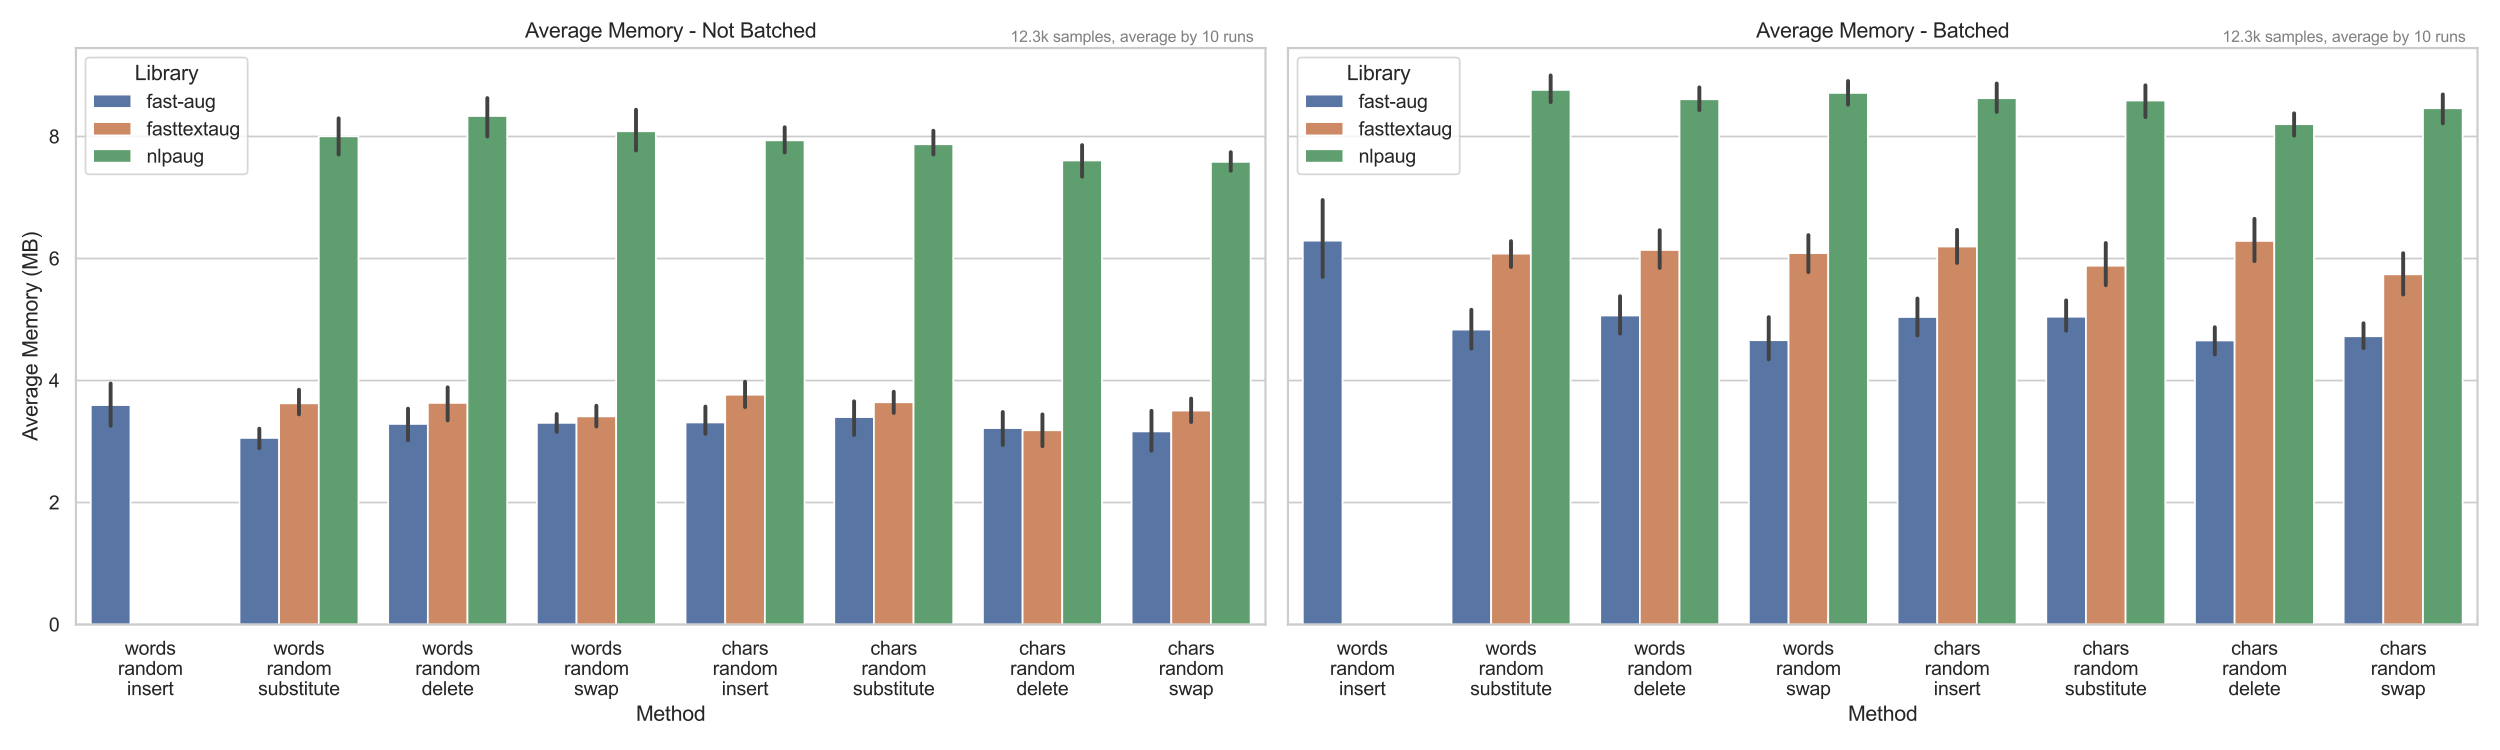 <?xml version="1.0" encoding="utf-8" standalone="no"?>
<!DOCTYPE svg PUBLIC "-//W3C//DTD SVG 1.1//EN"
  "http://www.w3.org/Graphics/SVG/1.1/DTD/svg11.dtd">
<svg xmlns:xlink="http://www.w3.org/1999/xlink" width="1440pt" height="432pt" viewBox="0 0 1440 432" xmlns="http://www.w3.org/2000/svg" version="1.1">
 <defs>
  <style type="text/css">*{stroke-linejoin: round; stroke-linecap: butt}</style>
 </defs>
 <g id="figure_1">
  <g id="patch_1">
   <path d="M 0 432 
L 1440 432 
L 1440 0 
L 0 0 
z
" style="fill: #ffffff"/>
  </g>
  <g id="axes_1">
   <g id="patch_2">
    <path d="M 43.74 359.748 
L 728.91 359.748 
L 728.91 27.656 
L 43.74 27.656 
z
" style="fill: #ffffff"/>
   </g>
   <g id="matplotlib.axis_1">
    <g id="xtick_1">
     <g id="text_1">
      <!-- words -->
      <g style="fill: #262626" transform="translate(71.893 377.122) scale(0.11 -0.11)">
       <defs>
        <path id="ArialMT-77" d="M 1034 0 
L 19 3319 
L 600 3319 
L 1128 1403 
L 1325 691 
Q 1338 744 1497 1375 
L 2025 3319 
L 2603 3319 
L 3100 1394 
L 3266 759 
L 3456 1400 
L 4025 3319 
L 4572 3319 
L 3534 0 
L 2950 0 
L 2422 1988 
L 2294 2553 
L 1622 0 
L 1034 0 
z
" transform="scale(0.016)"/>
        <path id="ArialMT-6f" d="M 213 1659 
Q 213 2581 725 3025 
Q 1153 3394 1769 3394 
Q 2453 3394 2887 2945 
Q 3322 2497 3322 1706 
Q 3322 1066 3130 698 
Q 2938 331 2570 128 
Q 2203 -75 1769 -75 
Q 1072 -75 642 372 
Q 213 819 213 1659 
z
M 791 1659 
Q 791 1022 1069 705 
Q 1347 388 1769 388 
Q 2188 388 2466 706 
Q 2744 1025 2744 1678 
Q 2744 2294 2464 2611 
Q 2184 2928 1769 2928 
Q 1347 2928 1069 2612 
Q 791 2297 791 1659 
z
" transform="scale(0.016)"/>
        <path id="ArialMT-72" d="M 416 0 
L 416 3319 
L 922 3319 
L 922 2816 
Q 1116 3169 1280 3281 
Q 1444 3394 1641 3394 
Q 1925 3394 2219 3213 
L 2025 2691 
Q 1819 2813 1613 2813 
Q 1428 2813 1281 2702 
Q 1134 2591 1072 2394 
Q 978 2094 978 1738 
L 978 0 
L 416 0 
z
" transform="scale(0.016)"/>
        <path id="ArialMT-64" d="M 2575 0 
L 2575 419 
Q 2259 -75 1647 -75 
Q 1250 -75 917 144 
Q 584 363 401 755 
Q 219 1147 219 1656 
Q 219 2153 384 2558 
Q 550 2963 881 3178 
Q 1213 3394 1622 3394 
Q 1922 3394 2156 3267 
Q 2391 3141 2538 2938 
L 2538 4581 
L 3097 4581 
L 3097 0 
L 2575 0 
z
M 797 1656 
Q 797 1019 1065 703 
Q 1334 388 1700 388 
Q 2069 388 2326 689 
Q 2584 991 2584 1609 
Q 2584 2291 2321 2609 
Q 2059 2928 1675 2928 
Q 1300 2928 1048 2622 
Q 797 2316 797 1656 
z
" transform="scale(0.016)"/>
        <path id="ArialMT-73" d="M 197 991 
L 753 1078 
Q 800 744 1014 566 
Q 1228 388 1613 388 
Q 2000 388 2187 545 
Q 2375 703 2375 916 
Q 2375 1106 2209 1216 
Q 2094 1291 1634 1406 
Q 1016 1563 777 1677 
Q 538 1791 414 1992 
Q 291 2194 291 2438 
Q 291 2659 392 2848 
Q 494 3038 669 3163 
Q 800 3259 1026 3326 
Q 1253 3394 1513 3394 
Q 1903 3394 2198 3281 
Q 2494 3169 2634 2976 
Q 2775 2784 2828 2463 
L 2278 2388 
Q 2241 2644 2061 2787 
Q 1881 2931 1553 2931 
Q 1166 2931 1000 2803 
Q 834 2675 834 2503 
Q 834 2394 903 2306 
Q 972 2216 1119 2156 
Q 1203 2125 1616 2013 
Q 2213 1853 2448 1751 
Q 2684 1650 2818 1456 
Q 2953 1263 2953 975 
Q 2953 694 2789 445 
Q 2625 197 2315 61 
Q 2006 -75 1616 -75 
Q 969 -75 630 194 
Q 291 463 197 991 
z
" transform="scale(0.016)"/>
       </defs>
       <use xlink:href="#ArialMT-77"/>
       <use xlink:href="#ArialMT-6f" x="72.217"/>
       <use xlink:href="#ArialMT-72" x="127.832"/>
       <use xlink:href="#ArialMT-64" x="161.133"/>
       <use xlink:href="#ArialMT-73" x="216.748"/>
      </g>
      <!-- random -->
      <g style="fill: #262626" transform="translate(67.916 388.756) scale(0.11 -0.11)">
       <defs>
        <path id="ArialMT-61" d="M 2588 409 
Q 2275 144 1986 34 
Q 1697 -75 1366 -75 
Q 819 -75 525 192 
Q 231 459 231 875 
Q 231 1119 342 1320 
Q 453 1522 633 1644 
Q 813 1766 1038 1828 
Q 1203 1872 1538 1913 
Q 2219 1994 2541 2106 
Q 2544 2222 2544 2253 
Q 2544 2597 2384 2738 
Q 2169 2928 1744 2928 
Q 1347 2928 1158 2789 
Q 969 2650 878 2297 
L 328 2372 
Q 403 2725 575 2942 
Q 747 3159 1072 3276 
Q 1397 3394 1825 3394 
Q 2250 3394 2515 3294 
Q 2781 3194 2906 3042 
Q 3031 2891 3081 2659 
Q 3109 2516 3109 2141 
L 3109 1391 
Q 3109 606 3145 398 
Q 3181 191 3288 0 
L 2700 0 
Q 2613 175 2588 409 
z
M 2541 1666 
Q 2234 1541 1622 1453 
Q 1275 1403 1131 1340 
Q 988 1278 909 1158 
Q 831 1038 831 891 
Q 831 666 1001 516 
Q 1172 366 1500 366 
Q 1825 366 2078 508 
Q 2331 650 2450 897 
Q 2541 1088 2541 1459 
L 2541 1666 
z
" transform="scale(0.016)"/>
        <path id="ArialMT-6e" d="M 422 0 
L 422 3319 
L 928 3319 
L 928 2847 
Q 1294 3394 1984 3394 
Q 2284 3394 2536 3286 
Q 2788 3178 2913 3003 
Q 3038 2828 3088 2588 
Q 3119 2431 3119 2041 
L 3119 0 
L 2556 0 
L 2556 2019 
Q 2556 2363 2490 2533 
Q 2425 2703 2258 2804 
Q 2091 2906 1866 2906 
Q 1506 2906 1245 2678 
Q 984 2450 984 1813 
L 984 0 
L 422 0 
z
" transform="scale(0.016)"/>
        <path id="ArialMT-6d" d="M 422 0 
L 422 3319 
L 925 3319 
L 925 2853 
Q 1081 3097 1340 3245 
Q 1600 3394 1931 3394 
Q 2300 3394 2536 3241 
Q 2772 3088 2869 2813 
Q 3263 3394 3894 3394 
Q 4388 3394 4653 3120 
Q 4919 2847 4919 2278 
L 4919 0 
L 4359 0 
L 4359 2091 
Q 4359 2428 4304 2576 
Q 4250 2725 4106 2815 
Q 3963 2906 3769 2906 
Q 3419 2906 3187 2673 
Q 2956 2441 2956 1928 
L 2956 0 
L 2394 0 
L 2394 2156 
Q 2394 2531 2256 2718 
Q 2119 2906 1806 2906 
Q 1569 2906 1367 2781 
Q 1166 2656 1075 2415 
Q 984 2175 984 1722 
L 984 0 
L 422 0 
z
" transform="scale(0.016)"/>
       </defs>
       <use xlink:href="#ArialMT-72"/>
       <use xlink:href="#ArialMT-61" x="33.301"/>
       <use xlink:href="#ArialMT-6e" x="88.916"/>
       <use xlink:href="#ArialMT-64" x="144.531"/>
       <use xlink:href="#ArialMT-6f" x="200.146"/>
       <use xlink:href="#ArialMT-6d" x="255.762"/>
      </g>
      <!-- insert -->
      <g style="fill: #262626" transform="translate(73.115 400.391) scale(0.11 -0.11)">
       <defs>
        <path id="ArialMT-69" d="M 425 3934 
L 425 4581 
L 988 4581 
L 988 3934 
L 425 3934 
z
M 425 0 
L 425 3319 
L 988 3319 
L 988 0 
L 425 0 
z
" transform="scale(0.016)"/>
        <path id="ArialMT-65" d="M 2694 1069 
L 3275 997 
Q 3138 488 2766 206 
Q 2394 -75 1816 -75 
Q 1088 -75 661 373 
Q 234 822 234 1631 
Q 234 2469 665 2931 
Q 1097 3394 1784 3394 
Q 2450 3394 2872 2941 
Q 3294 2488 3294 1666 
Q 3294 1616 3291 1516 
L 816 1516 
Q 847 969 1125 678 
Q 1403 388 1819 388 
Q 2128 388 2347 550 
Q 2566 713 2694 1069 
z
M 847 1978 
L 2700 1978 
Q 2663 2397 2488 2606 
Q 2219 2931 1791 2931 
Q 1403 2931 1139 2672 
Q 875 2413 847 1978 
z
" transform="scale(0.016)"/>
        <path id="ArialMT-74" d="M 1650 503 
L 1731 6 
Q 1494 -44 1306 -44 
Q 1000 -44 831 53 
Q 663 150 594 308 
Q 525 466 525 972 
L 525 2881 
L 113 2881 
L 113 3319 
L 525 3319 
L 525 4141 
L 1084 4478 
L 1084 3319 
L 1650 3319 
L 1650 2881 
L 1084 2881 
L 1084 941 
Q 1084 700 1114 631 
Q 1144 563 1211 522 
Q 1278 481 1403 481 
Q 1497 481 1650 503 
z
" transform="scale(0.016)"/>
       </defs>
       <use xlink:href="#ArialMT-69"/>
       <use xlink:href="#ArialMT-6e" x="22.217"/>
       <use xlink:href="#ArialMT-73" x="77.832"/>
       <use xlink:href="#ArialMT-65" x="127.832"/>
       <use xlink:href="#ArialMT-72" x="183.447"/>
       <use xlink:href="#ArialMT-74" x="216.748"/>
      </g>
     </g>
    </g>
    <g id="xtick_2">
     <g id="text_2">
      <!-- words -->
      <g style="fill: #262626" transform="translate(157.539 377.122) scale(0.11 -0.11)">
       <use xlink:href="#ArialMT-77"/>
       <use xlink:href="#ArialMT-6f" x="72.217"/>
       <use xlink:href="#ArialMT-72" x="127.832"/>
       <use xlink:href="#ArialMT-64" x="161.133"/>
       <use xlink:href="#ArialMT-73" x="216.748"/>
      </g>
      <!-- random -->
      <g style="fill: #262626" transform="translate(153.563 388.756) scale(0.11 -0.11)">
       <use xlink:href="#ArialMT-72"/>
       <use xlink:href="#ArialMT-61" x="33.301"/>
       <use xlink:href="#ArialMT-6e" x="88.916"/>
       <use xlink:href="#ArialMT-64" x="144.531"/>
       <use xlink:href="#ArialMT-6f" x="200.146"/>
       <use xlink:href="#ArialMT-6d" x="255.762"/>
      </g>
      <!-- substitute -->
      <g style="fill: #262626" transform="translate(148.669 400.391) scale(0.11 -0.11)">
       <defs>
        <path id="ArialMT-75" d="M 2597 0 
L 2597 488 
Q 2209 -75 1544 -75 
Q 1250 -75 995 37 
Q 741 150 617 320 
Q 494 491 444 738 
Q 409 903 409 1263 
L 409 3319 
L 972 3319 
L 972 1478 
Q 972 1038 1006 884 
Q 1059 663 1231 536 
Q 1403 409 1656 409 
Q 1909 409 2131 539 
Q 2353 669 2445 892 
Q 2538 1116 2538 1541 
L 2538 3319 
L 3100 3319 
L 3100 0 
L 2597 0 
z
" transform="scale(0.016)"/>
        <path id="ArialMT-62" d="M 941 0 
L 419 0 
L 419 4581 
L 981 4581 
L 981 2947 
Q 1338 3394 1891 3394 
Q 2197 3394 2470 3270 
Q 2744 3147 2920 2923 
Q 3097 2700 3197 2384 
Q 3297 2069 3297 1709 
Q 3297 856 2875 390 
Q 2453 -75 1863 -75 
Q 1275 -75 941 416 
L 941 0 
z
M 934 1684 
Q 934 1088 1097 822 
Q 1363 388 1816 388 
Q 2184 388 2453 708 
Q 2722 1028 2722 1663 
Q 2722 2313 2464 2622 
Q 2206 2931 1841 2931 
Q 1472 2931 1203 2611 
Q 934 2291 934 1684 
z
" transform="scale(0.016)"/>
       </defs>
       <use xlink:href="#ArialMT-73"/>
       <use xlink:href="#ArialMT-75" x="50"/>
       <use xlink:href="#ArialMT-62" x="105.615"/>
       <use xlink:href="#ArialMT-73" x="161.23"/>
       <use xlink:href="#ArialMT-74" x="211.23"/>
       <use xlink:href="#ArialMT-69" x="239.014"/>
       <use xlink:href="#ArialMT-74" x="261.23"/>
       <use xlink:href="#ArialMT-75" x="289.014"/>
       <use xlink:href="#ArialMT-74" x="344.629"/>
       <use xlink:href="#ArialMT-65" x="372.412"/>
      </g>
     </g>
    </g>
    <g id="xtick_3">
     <g id="text_3">
      <!-- words -->
      <g style="fill: #262626" transform="translate(243.185 377.122) scale(0.11 -0.11)">
       <use xlink:href="#ArialMT-77"/>
       <use xlink:href="#ArialMT-6f" x="72.217"/>
       <use xlink:href="#ArialMT-72" x="127.832"/>
       <use xlink:href="#ArialMT-64" x="161.133"/>
       <use xlink:href="#ArialMT-73" x="216.748"/>
      </g>
      <!-- random -->
      <g style="fill: #262626" transform="translate(239.209 388.756) scale(0.11 -0.11)">
       <use xlink:href="#ArialMT-72"/>
       <use xlink:href="#ArialMT-61" x="33.301"/>
       <use xlink:href="#ArialMT-6e" x="88.916"/>
       <use xlink:href="#ArialMT-64" x="144.531"/>
       <use xlink:href="#ArialMT-6f" x="200.146"/>
       <use xlink:href="#ArialMT-6d" x="255.762"/>
      </g>
      <!-- delete -->
      <g style="fill: #262626" transform="translate(242.872 400.391) scale(0.11 -0.11)">
       <defs>
        <path id="ArialMT-6c" d="M 409 0 
L 409 4581 
L 972 4581 
L 972 0 
L 409 0 
z
" transform="scale(0.016)"/>
       </defs>
       <use xlink:href="#ArialMT-64"/>
       <use xlink:href="#ArialMT-65" x="55.615"/>
       <use xlink:href="#ArialMT-6c" x="111.23"/>
       <use xlink:href="#ArialMT-65" x="133.447"/>
       <use xlink:href="#ArialMT-74" x="189.062"/>
       <use xlink:href="#ArialMT-65" x="216.846"/>
      </g>
     </g>
    </g>
    <g id="xtick_4">
     <g id="text_4">
      <!-- words -->
      <g style="fill: #262626" transform="translate(328.831 377.122) scale(0.11 -0.11)">
       <use xlink:href="#ArialMT-77"/>
       <use xlink:href="#ArialMT-6f" x="72.217"/>
       <use xlink:href="#ArialMT-72" x="127.832"/>
       <use xlink:href="#ArialMT-64" x="161.133"/>
       <use xlink:href="#ArialMT-73" x="216.748"/>
      </g>
      <!-- random -->
      <g style="fill: #262626" transform="translate(324.855 388.756) scale(0.11 -0.11)">
       <use xlink:href="#ArialMT-72"/>
       <use xlink:href="#ArialMT-61" x="33.301"/>
       <use xlink:href="#ArialMT-6e" x="88.916"/>
       <use xlink:href="#ArialMT-64" x="144.531"/>
       <use xlink:href="#ArialMT-6f" x="200.146"/>
       <use xlink:href="#ArialMT-6d" x="255.762"/>
      </g>
      <!-- swap -->
      <g style="fill: #262626" transform="translate(330.663 400.391) scale(0.11 -0.11)">
       <defs>
        <path id="ArialMT-70" d="M 422 -1272 
L 422 3319 
L 934 3319 
L 934 2888 
Q 1116 3141 1344 3267 
Q 1572 3394 1897 3394 
Q 2322 3394 2647 3175 
Q 2972 2956 3137 2557 
Q 3303 2159 3303 1684 
Q 3303 1175 3120 767 
Q 2938 359 2589 142 
Q 2241 -75 1856 -75 
Q 1575 -75 1351 44 
Q 1128 163 984 344 
L 984 -1272 
L 422 -1272 
z
M 931 1641 
Q 931 1000 1190 694 
Q 1450 388 1819 388 
Q 2194 388 2461 705 
Q 2728 1022 2728 1688 
Q 2728 2322 2467 2637 
Q 2206 2953 1844 2953 
Q 1484 2953 1207 2617 
Q 931 2281 931 1641 
z
" transform="scale(0.016)"/>
       </defs>
       <use xlink:href="#ArialMT-73"/>
       <use xlink:href="#ArialMT-77" x="50"/>
       <use xlink:href="#ArialMT-61" x="122.217"/>
       <use xlink:href="#ArialMT-70" x="177.832"/>
      </g>
     </g>
    </g>
    <g id="xtick_5">
     <g id="text_5">
      <!-- chars -->
      <g style="fill: #262626" transform="translate(415.7 377.122) scale(0.11 -0.11)">
       <defs>
        <path id="ArialMT-63" d="M 2588 1216 
L 3141 1144 
Q 3050 572 2676 248 
Q 2303 -75 1759 -75 
Q 1078 -75 664 370 
Q 250 816 250 1647 
Q 250 2184 428 2587 
Q 606 2991 970 3192 
Q 1334 3394 1763 3394 
Q 2303 3394 2647 3120 
Q 2991 2847 3088 2344 
L 2541 2259 
Q 2463 2594 2264 2762 
Q 2066 2931 1784 2931 
Q 1359 2931 1093 2626 
Q 828 2322 828 1663 
Q 828 994 1084 691 
Q 1341 388 1753 388 
Q 2084 388 2306 591 
Q 2528 794 2588 1216 
z
" transform="scale(0.016)"/>
        <path id="ArialMT-68" d="M 422 0 
L 422 4581 
L 984 4581 
L 984 2938 
Q 1378 3394 1978 3394 
Q 2347 3394 2619 3248 
Q 2891 3103 3008 2847 
Q 3125 2591 3125 2103 
L 3125 0 
L 2563 0 
L 2563 2103 
Q 2563 2525 2380 2717 
Q 2197 2909 1863 2909 
Q 1613 2909 1392 2779 
Q 1172 2650 1078 2428 
Q 984 2206 984 1816 
L 984 0 
L 422 0 
z
" transform="scale(0.016)"/>
       </defs>
       <use xlink:href="#ArialMT-63"/>
       <use xlink:href="#ArialMT-68" x="50"/>
       <use xlink:href="#ArialMT-61" x="105.615"/>
       <use xlink:href="#ArialMT-72" x="161.23"/>
       <use xlink:href="#ArialMT-73" x="194.531"/>
      </g>
      <!-- random -->
      <g style="fill: #262626" transform="translate(410.501 388.756) scale(0.11 -0.11)">
       <use xlink:href="#ArialMT-72"/>
       <use xlink:href="#ArialMT-61" x="33.301"/>
       <use xlink:href="#ArialMT-6e" x="88.916"/>
       <use xlink:href="#ArialMT-64" x="144.531"/>
       <use xlink:href="#ArialMT-6f" x="200.146"/>
       <use xlink:href="#ArialMT-6d" x="255.762"/>
      </g>
      <!-- insert -->
      <g style="fill: #262626" transform="translate(415.7 400.391) scale(0.11 -0.11)">
       <use xlink:href="#ArialMT-69"/>
       <use xlink:href="#ArialMT-6e" x="22.217"/>
       <use xlink:href="#ArialMT-73" x="77.832"/>
       <use xlink:href="#ArialMT-65" x="127.832"/>
       <use xlink:href="#ArialMT-72" x="183.447"/>
       <use xlink:href="#ArialMT-74" x="216.748"/>
      </g>
     </g>
    </g>
    <g id="xtick_6">
     <g id="text_6">
      <!-- chars -->
      <g style="fill: #262626" transform="translate(501.346 377.122) scale(0.11 -0.11)">
       <use xlink:href="#ArialMT-63"/>
       <use xlink:href="#ArialMT-68" x="50"/>
       <use xlink:href="#ArialMT-61" x="105.615"/>
       <use xlink:href="#ArialMT-72" x="161.23"/>
       <use xlink:href="#ArialMT-73" x="194.531"/>
      </g>
      <!-- random -->
      <g style="fill: #262626" transform="translate(496.148 388.756) scale(0.11 -0.11)">
       <use xlink:href="#ArialMT-72"/>
       <use xlink:href="#ArialMT-61" x="33.301"/>
       <use xlink:href="#ArialMT-6e" x="88.916"/>
       <use xlink:href="#ArialMT-64" x="144.531"/>
       <use xlink:href="#ArialMT-6f" x="200.146"/>
       <use xlink:href="#ArialMT-6d" x="255.762"/>
      </g>
      <!-- substitute -->
      <g style="fill: #262626" transform="translate(491.254 400.391) scale(0.11 -0.11)">
       <use xlink:href="#ArialMT-73"/>
       <use xlink:href="#ArialMT-75" x="50"/>
       <use xlink:href="#ArialMT-62" x="105.615"/>
       <use xlink:href="#ArialMT-73" x="161.23"/>
       <use xlink:href="#ArialMT-74" x="211.23"/>
       <use xlink:href="#ArialMT-69" x="239.014"/>
       <use xlink:href="#ArialMT-74" x="261.23"/>
       <use xlink:href="#ArialMT-75" x="289.014"/>
       <use xlink:href="#ArialMT-74" x="344.629"/>
       <use xlink:href="#ArialMT-65" x="372.412"/>
      </g>
     </g>
    </g>
    <g id="xtick_7">
     <g id="text_7">
      <!-- chars -->
      <g style="fill: #262626" transform="translate(586.992 377.122) scale(0.11 -0.11)">
       <use xlink:href="#ArialMT-63"/>
       <use xlink:href="#ArialMT-68" x="50"/>
       <use xlink:href="#ArialMT-61" x="105.615"/>
       <use xlink:href="#ArialMT-72" x="161.23"/>
       <use xlink:href="#ArialMT-73" x="194.531"/>
      </g>
      <!-- random -->
      <g style="fill: #262626" transform="translate(581.794 388.756) scale(0.11 -0.11)">
       <use xlink:href="#ArialMT-72"/>
       <use xlink:href="#ArialMT-61" x="33.301"/>
       <use xlink:href="#ArialMT-6e" x="88.916"/>
       <use xlink:href="#ArialMT-64" x="144.531"/>
       <use xlink:href="#ArialMT-6f" x="200.146"/>
       <use xlink:href="#ArialMT-6d" x="255.762"/>
      </g>
      <!-- delete -->
      <g style="fill: #262626" transform="translate(585.457 400.391) scale(0.11 -0.11)">
       <use xlink:href="#ArialMT-64"/>
       <use xlink:href="#ArialMT-65" x="55.615"/>
       <use xlink:href="#ArialMT-6c" x="111.23"/>
       <use xlink:href="#ArialMT-65" x="133.447"/>
       <use xlink:href="#ArialMT-74" x="189.062"/>
       <use xlink:href="#ArialMT-65" x="216.846"/>
      </g>
     </g>
    </g>
    <g id="xtick_8">
     <g id="text_8">
      <!-- chars -->
      <g style="fill: #262626" transform="translate(672.639 377.122) scale(0.11 -0.11)">
       <use xlink:href="#ArialMT-63"/>
       <use xlink:href="#ArialMT-68" x="50"/>
       <use xlink:href="#ArialMT-61" x="105.615"/>
       <use xlink:href="#ArialMT-72" x="161.23"/>
       <use xlink:href="#ArialMT-73" x="194.531"/>
      </g>
      <!-- random -->
      <g style="fill: #262626" transform="translate(667.44 388.756) scale(0.11 -0.11)">
       <use xlink:href="#ArialMT-72"/>
       <use xlink:href="#ArialMT-61" x="33.301"/>
       <use xlink:href="#ArialMT-6e" x="88.916"/>
       <use xlink:href="#ArialMT-64" x="144.531"/>
       <use xlink:href="#ArialMT-6f" x="200.146"/>
       <use xlink:href="#ArialMT-6d" x="255.762"/>
      </g>
      <!-- swap -->
      <g style="fill: #262626" transform="translate(673.248 400.391) scale(0.11 -0.11)">
       <use xlink:href="#ArialMT-73"/>
       <use xlink:href="#ArialMT-77" x="50"/>
       <use xlink:href="#ArialMT-61" x="122.217"/>
       <use xlink:href="#ArialMT-70" x="177.832"/>
      </g>
     </g>
    </g>
    <g id="text_9">
     <!-- Method -->
     <g style="fill: #262626" transform="translate(366.314 415.166) scale(0.12 -0.12)">
      <defs>
       <path id="ArialMT-4d" d="M 475 0 
L 475 4581 
L 1388 4581 
L 2472 1338 
Q 2622 884 2691 659 
Q 2769 909 2934 1394 
L 4031 4581 
L 4847 4581 
L 4847 0 
L 4263 0 
L 4263 3834 
L 2931 0 
L 2384 0 
L 1059 3900 
L 1059 0 
L 475 0 
z
" transform="scale(0.016)"/>
      </defs>
      <use xlink:href="#ArialMT-4d"/>
      <use xlink:href="#ArialMT-65" x="83.301"/>
      <use xlink:href="#ArialMT-74" x="138.916"/>
      <use xlink:href="#ArialMT-68" x="166.699"/>
      <use xlink:href="#ArialMT-6f" x="222.314"/>
      <use xlink:href="#ArialMT-64" x="277.93"/>
     </g>
    </g>
   </g>
   <g id="matplotlib.axis_2">
    <g id="ytick_1">
     <g id="line2d_1">
      <path d="M 43.74 359.748 
L 728.91 359.748 
" clip-path="url(#p2d0b23b0f9)" style="fill: none; stroke: #cccccc; stroke-linecap: round"/>
     </g>
     <g id="text_10">
      <!-- 0 -->
      <g style="fill: #262626" transform="translate(28.123 363.685) scale(0.11 -0.11)">
       <defs>
        <path id="ArialMT-30" d="M 266 2259 
Q 266 3072 433 3567 
Q 600 4063 929 4331 
Q 1259 4600 1759 4600 
Q 2128 4600 2406 4451 
Q 2684 4303 2865 4023 
Q 3047 3744 3150 3342 
Q 3253 2941 3253 2259 
Q 3253 1453 3087 958 
Q 2922 463 2592 192 
Q 2263 -78 1759 -78 
Q 1097 -78 719 397 
Q 266 969 266 2259 
z
M 844 2259 
Q 844 1131 1108 757 
Q 1372 384 1759 384 
Q 2147 384 2411 759 
Q 2675 1134 2675 2259 
Q 2675 3391 2411 3762 
Q 2147 4134 1753 4134 
Q 1366 4134 1134 3806 
Q 844 3388 844 2259 
z
" transform="scale(0.016)"/>
       </defs>
       <use xlink:href="#ArialMT-30"/>
      </g>
     </g>
    </g>
    <g id="ytick_2">
     <g id="line2d_2">
      <path d="M 43.74 289.466 
L 728.91 289.466 
" clip-path="url(#p2d0b23b0f9)" style="fill: none; stroke: #cccccc; stroke-linecap: round"/>
     </g>
     <g id="text_11">
      <!-- 2 -->
      <g style="fill: #262626" transform="translate(28.123 293.403) scale(0.11 -0.11)">
       <defs>
        <path id="ArialMT-32" d="M 3222 541 
L 3222 0 
L 194 0 
Q 188 203 259 391 
Q 375 700 629 1000 
Q 884 1300 1366 1694 
Q 2113 2306 2375 2664 
Q 2638 3022 2638 3341 
Q 2638 3675 2398 3904 
Q 2159 4134 1775 4134 
Q 1369 4134 1125 3890 
Q 881 3647 878 3216 
L 300 3275 
Q 359 3922 746 4261 
Q 1134 4600 1788 4600 
Q 2447 4600 2831 4234 
Q 3216 3869 3216 3328 
Q 3216 3053 3103 2787 
Q 2991 2522 2730 2228 
Q 2469 1934 1863 1422 
Q 1356 997 1212 845 
Q 1069 694 975 541 
L 3222 541 
z
" transform="scale(0.016)"/>
       </defs>
       <use xlink:href="#ArialMT-32"/>
      </g>
     </g>
    </g>
    <g id="ytick_3">
     <g id="line2d_3">
      <path d="M 43.74 219.184 
L 728.91 219.184 
" clip-path="url(#p2d0b23b0f9)" style="fill: none; stroke: #cccccc; stroke-linecap: round"/>
     </g>
     <g id="text_12">
      <!-- 4 -->
      <g style="fill: #262626" transform="translate(28.123 223.121) scale(0.11 -0.11)">
       <defs>
        <path id="ArialMT-34" d="M 2069 0 
L 2069 1097 
L 81 1097 
L 81 1613 
L 2172 4581 
L 2631 4581 
L 2631 1613 
L 3250 1613 
L 3250 1097 
L 2631 1097 
L 2631 0 
L 2069 0 
z
M 2069 1613 
L 2069 3678 
L 634 1613 
L 2069 1613 
z
" transform="scale(0.016)"/>
       </defs>
       <use xlink:href="#ArialMT-34"/>
      </g>
     </g>
    </g>
    <g id="ytick_4">
     <g id="line2d_4">
      <path d="M 43.74 148.902 
L 728.91 148.902 
" clip-path="url(#p2d0b23b0f9)" style="fill: none; stroke: #cccccc; stroke-linecap: round"/>
     </g>
     <g id="text_13">
      <!-- 6 -->
      <g style="fill: #262626" transform="translate(28.123 152.838) scale(0.11 -0.11)">
       <defs>
        <path id="ArialMT-36" d="M 3184 3459 
L 2625 3416 
Q 2550 3747 2413 3897 
Q 2184 4138 1850 4138 
Q 1581 4138 1378 3988 
Q 1113 3794 959 3422 
Q 806 3050 800 2363 
Q 1003 2672 1297 2822 
Q 1591 2972 1913 2972 
Q 2475 2972 2870 2558 
Q 3266 2144 3266 1488 
Q 3266 1056 3080 686 
Q 2894 316 2569 119 
Q 2244 -78 1831 -78 
Q 1128 -78 684 439 
Q 241 956 241 2144 
Q 241 3472 731 4075 
Q 1159 4600 1884 4600 
Q 2425 4600 2770 4297 
Q 3116 3994 3184 3459 
z
M 888 1484 
Q 888 1194 1011 928 
Q 1134 663 1356 523 
Q 1578 384 1822 384 
Q 2178 384 2434 671 
Q 2691 959 2691 1453 
Q 2691 1928 2437 2201 
Q 2184 2475 1800 2475 
Q 1419 2475 1153 2201 
Q 888 1928 888 1484 
z
" transform="scale(0.016)"/>
       </defs>
       <use xlink:href="#ArialMT-36"/>
      </g>
     </g>
    </g>
    <g id="ytick_5">
     <g id="line2d_5">
      <path d="M 43.74 78.619 
L 728.91 78.619 
" clip-path="url(#p2d0b23b0f9)" style="fill: none; stroke: #cccccc; stroke-linecap: round"/>
     </g>
     <g id="text_14">
      <!-- 8 -->
      <g style="fill: #262626" transform="translate(28.123 82.556) scale(0.11 -0.11)">
       <defs>
        <path id="ArialMT-38" d="M 1131 2484 
Q 781 2613 612 2850 
Q 444 3088 444 3419 
Q 444 3919 803 4259 
Q 1163 4600 1759 4600 
Q 2359 4600 2725 4251 
Q 3091 3903 3091 3403 
Q 3091 3084 2923 2848 
Q 2756 2613 2416 2484 
Q 2838 2347 3058 2040 
Q 3278 1734 3278 1309 
Q 3278 722 2862 322 
Q 2447 -78 1769 -78 
Q 1091 -78 675 323 
Q 259 725 259 1325 
Q 259 1772 486 2073 
Q 713 2375 1131 2484 
z
M 1019 3438 
Q 1019 3113 1228 2906 
Q 1438 2700 1772 2700 
Q 2097 2700 2305 2904 
Q 2513 3109 2513 3406 
Q 2513 3716 2298 3927 
Q 2084 4138 1766 4138 
Q 1444 4138 1231 3931 
Q 1019 3725 1019 3438 
z
M 838 1322 
Q 838 1081 952 856 
Q 1066 631 1291 507 
Q 1516 384 1775 384 
Q 2178 384 2440 643 
Q 2703 903 2703 1303 
Q 2703 1709 2433 1975 
Q 2163 2241 1756 2241 
Q 1359 2241 1098 1978 
Q 838 1716 838 1322 
z
" transform="scale(0.016)"/>
       </defs>
       <use xlink:href="#ArialMT-38"/>
      </g>
     </g>
    </g>
    <g id="text_15">
     <!-- Average Memory (MB) -->
     <g style="fill: #262626" transform="translate(21.597 253.939) rotate(-90) scale(0.12 -0.12)">
      <defs>
       <path id="ArialMT-41" d="M -9 0 
L 1750 4581 
L 2403 4581 
L 4278 0 
L 3588 0 
L 3053 1388 
L 1138 1388 
L 634 0 
L -9 0 
z
M 1313 1881 
L 2866 1881 
L 2388 3150 
Q 2169 3728 2063 4100 
Q 1975 3659 1816 3225 
L 1313 1881 
z
" transform="scale(0.016)"/>
       <path id="ArialMT-76" d="M 1344 0 
L 81 3319 
L 675 3319 
L 1388 1331 
Q 1503 1009 1600 663 
Q 1675 925 1809 1294 
L 2547 3319 
L 3125 3319 
L 1869 0 
L 1344 0 
z
" transform="scale(0.016)"/>
       <path id="ArialMT-67" d="M 319 -275 
L 866 -356 
Q 900 -609 1056 -725 
Q 1266 -881 1628 -881 
Q 2019 -881 2231 -725 
Q 2444 -569 2519 -288 
Q 2563 -116 2559 434 
Q 2191 0 1641 0 
Q 956 0 581 494 
Q 206 988 206 1678 
Q 206 2153 378 2554 
Q 550 2956 876 3175 
Q 1203 3394 1644 3394 
Q 2231 3394 2613 2919 
L 2613 3319 
L 3131 3319 
L 3131 450 
Q 3131 -325 2973 -648 
Q 2816 -972 2473 -1159 
Q 2131 -1347 1631 -1347 
Q 1038 -1347 672 -1080 
Q 306 -813 319 -275 
z
M 784 1719 
Q 784 1066 1043 766 
Q 1303 466 1694 466 
Q 2081 466 2343 764 
Q 2606 1063 2606 1700 
Q 2606 2309 2336 2618 
Q 2066 2928 1684 2928 
Q 1309 2928 1046 2623 
Q 784 2319 784 1719 
z
" transform="scale(0.016)"/>
       <path id="ArialMT-20" transform="scale(0.016)"/>
       <path id="ArialMT-79" d="M 397 -1278 
L 334 -750 
Q 519 -800 656 -800 
Q 844 -800 956 -737 
Q 1069 -675 1141 -563 
Q 1194 -478 1313 -144 
Q 1328 -97 1363 -6 
L 103 3319 
L 709 3319 
L 1400 1397 
Q 1534 1031 1641 628 
Q 1738 1016 1872 1384 
L 2581 3319 
L 3144 3319 
L 1881 -56 
Q 1678 -603 1566 -809 
Q 1416 -1088 1222 -1217 
Q 1028 -1347 759 -1347 
Q 597 -1347 397 -1278 
z
" transform="scale(0.016)"/>
       <path id="ArialMT-28" d="M 1497 -1347 
Q 1031 -759 709 28 
Q 388 816 388 1659 
Q 388 2403 628 3084 
Q 909 3875 1497 4659 
L 1900 4659 
Q 1522 4009 1400 3731 
Q 1209 3300 1100 2831 
Q 966 2247 966 1656 
Q 966 153 1900 -1347 
L 1497 -1347 
z
" transform="scale(0.016)"/>
       <path id="ArialMT-42" d="M 469 0 
L 469 4581 
L 2188 4581 
Q 2713 4581 3030 4442 
Q 3347 4303 3526 4014 
Q 3706 3725 3706 3409 
Q 3706 3116 3547 2856 
Q 3388 2597 3066 2438 
Q 3481 2316 3704 2022 
Q 3928 1728 3928 1328 
Q 3928 1006 3792 729 
Q 3656 453 3456 303 
Q 3256 153 2954 76 
Q 2653 0 2216 0 
L 469 0 
z
M 1075 2656 
L 2066 2656 
Q 2469 2656 2644 2709 
Q 2875 2778 2992 2937 
Q 3109 3097 3109 3338 
Q 3109 3566 3000 3739 
Q 2891 3913 2687 3977 
Q 2484 4041 1991 4041 
L 1075 4041 
L 1075 2656 
z
M 1075 541 
L 2216 541 
Q 2509 541 2628 563 
Q 2838 600 2978 687 
Q 3119 775 3209 942 
Q 3300 1109 3300 1328 
Q 3300 1584 3169 1773 
Q 3038 1963 2805 2039 
Q 2572 2116 2134 2116 
L 1075 2116 
L 1075 541 
z
" transform="scale(0.016)"/>
       <path id="ArialMT-29" d="M 791 -1347 
L 388 -1347 
Q 1322 153 1322 1656 
Q 1322 2244 1188 2822 
Q 1081 3291 891 3722 
Q 769 4003 388 4659 
L 791 4659 
Q 1378 3875 1659 3084 
Q 1900 2403 1900 1659 
Q 1900 816 1576 28 
Q 1253 -759 791 -1347 
z
" transform="scale(0.016)"/>
      </defs>
      <use xlink:href="#ArialMT-41"/>
      <use xlink:href="#ArialMT-76" x="64.949"/>
      <use xlink:href="#ArialMT-65" x="114.949"/>
      <use xlink:href="#ArialMT-72" x="170.564"/>
      <use xlink:href="#ArialMT-61" x="203.865"/>
      <use xlink:href="#ArialMT-67" x="259.48"/>
      <use xlink:href="#ArialMT-65" x="315.096"/>
      <use xlink:href="#ArialMT-20" x="370.711"/>
      <use xlink:href="#ArialMT-4d" x="398.494"/>
      <use xlink:href="#ArialMT-65" x="481.795"/>
      <use xlink:href="#ArialMT-6d" x="537.41"/>
      <use xlink:href="#ArialMT-6f" x="620.711"/>
      <use xlink:href="#ArialMT-72" x="676.326"/>
      <use xlink:href="#ArialMT-79" x="709.627"/>
      <use xlink:href="#ArialMT-20" x="759.627"/>
      <use xlink:href="#ArialMT-28" x="787.41"/>
      <use xlink:href="#ArialMT-4d" x="820.711"/>
      <use xlink:href="#ArialMT-42" x="904.012"/>
      <use xlink:href="#ArialMT-29" x="970.711"/>
     </g>
    </g>
   </g>
   <g id="patch_3">
    <path d="M 52.305 359.748 
L 75.144 359.748 
L 75.144 233.309 
L 52.305 233.309 
z
" clip-path="url(#p2d0b23b0f9)" style="fill: #5875a4; stroke: #ffffff; stroke-linejoin: miter"/>
   </g>
   <g id="patch_4">
    <path d="M 137.951 359.748 
L 160.79 359.748 
L 160.79 252.238 
L 137.951 252.238 
z
" clip-path="url(#p2d0b23b0f9)" style="fill: #5875a4; stroke: #ffffff; stroke-linejoin: miter"/>
   </g>
   <g id="patch_5">
    <path d="M 223.597 359.748 
L 246.436 359.748 
L 246.436 244.167 
L 223.597 244.167 
z
" clip-path="url(#p2d0b23b0f9)" style="fill: #5875a4; stroke: #ffffff; stroke-linejoin: miter"/>
   </g>
   <g id="patch_6">
    <path d="M 309.243 359.748 
L 332.082 359.748 
L 332.082 243.563 
L 309.243 243.563 
z
" clip-path="url(#p2d0b23b0f9)" style="fill: #5875a4; stroke: #ffffff; stroke-linejoin: miter"/>
   </g>
   <g id="patch_7">
    <path d="M 394.89 359.748 
L 417.729 359.748 
L 417.729 243.357 
L 394.89 243.357 
z
" clip-path="url(#p2d0b23b0f9)" style="fill: #5875a4; stroke: #ffffff; stroke-linejoin: miter"/>
   </g>
   <g id="patch_8">
    <path d="M 480.536 359.748 
L 503.375 359.748 
L 503.375 240.227 
L 480.536 240.227 
z
" clip-path="url(#p2d0b23b0f9)" style="fill: #5875a4; stroke: #ffffff; stroke-linejoin: miter"/>
   </g>
   <g id="patch_9">
    <path d="M 566.182 359.748 
L 589.021 359.748 
L 589.021 246.569 
L 566.182 246.569 
z
" clip-path="url(#p2d0b23b0f9)" style="fill: #5875a4; stroke: #ffffff; stroke-linejoin: miter"/>
   </g>
   <g id="patch_10">
    <path d="M 651.828 359.748 
L 674.667 359.748 
L 674.667 248.491 
L 651.828 248.491 
z
" clip-path="url(#p2d0b23b0f9)" style="fill: #5875a4; stroke: #ffffff; stroke-linejoin: miter"/>
   </g>
   <g id="patch_11">
    <path d="M 160.79 359.748 
L 183.629 359.748 
L 183.629 232.334 
L 160.79 232.334 
z
" clip-path="url(#p2d0b23b0f9)" style="fill: #cc8963; stroke: #ffffff; stroke-linejoin: miter"/>
   </g>
   <g id="patch_12">
    <path d="M 246.436 359.748 
L 269.275 359.748 
L 269.275 232.087 
L 246.436 232.087 
z
" clip-path="url(#p2d0b23b0f9)" style="fill: #cc8963; stroke: #ffffff; stroke-linejoin: miter"/>
   </g>
   <g id="patch_13">
    <path d="M 332.082 359.748 
L 354.921 359.748 
L 354.921 239.829 
L 332.082 239.829 
z
" clip-path="url(#p2d0b23b0f9)" style="fill: #cc8963; stroke: #ffffff; stroke-linejoin: miter"/>
   </g>
   <g id="patch_14">
    <path d="M 417.729 359.748 
L 440.568 359.748 
L 440.568 227.351 
L 417.729 227.351 
z
" clip-path="url(#p2d0b23b0f9)" style="fill: #cc8963; stroke: #ffffff; stroke-linejoin: miter"/>
   </g>
   <g id="patch_15">
    <path d="M 503.375 359.748 
L 526.214 359.748 
L 526.214 231.703 
L 503.375 231.703 
z
" clip-path="url(#p2d0b23b0f9)" style="fill: #cc8963; stroke: #ffffff; stroke-linejoin: miter"/>
   </g>
   <g id="patch_16">
    <path d="M 589.021 359.748 
L 611.86 359.748 
L 611.86 247.832 
L 589.021 247.832 
z
" clip-path="url(#p2d0b23b0f9)" style="fill: #cc8963; stroke: #ffffff; stroke-linejoin: miter"/>
   </g>
   <g id="patch_17">
    <path d="M 674.667 359.748 
L 697.506 359.748 
L 697.506 236.507 
L 674.667 236.507 
z
" clip-path="url(#p2d0b23b0f9)" style="fill: #cc8963; stroke: #ffffff; stroke-linejoin: miter"/>
   </g>
   <g id="patch_18">
    <path d="M 183.629 359.748 
L 206.468 359.748 
L 206.468 78.537 
L 183.629 78.537 
z
" clip-path="url(#p2d0b23b0f9)" style="fill: #5f9e6e; stroke: #ffffff; stroke-linejoin: miter"/>
   </g>
   <g id="patch_19">
    <path d="M 269.275 359.748 
L 292.114 359.748 
L 292.114 66.814 
L 269.275 66.814 
z
" clip-path="url(#p2d0b23b0f9)" style="fill: #5f9e6e; stroke: #ffffff; stroke-linejoin: miter"/>
   </g>
   <g id="patch_20">
    <path d="M 354.921 359.748 
L 377.76 359.748 
L 377.76 75.613 
L 354.921 75.613 
z
" clip-path="url(#p2d0b23b0f9)" style="fill: #5f9e6e; stroke: #ffffff; stroke-linejoin: miter"/>
   </g>
   <g id="patch_21">
    <path d="M 440.568 359.748 
L 463.407 359.748 
L 463.407 80.816 
L 440.568 80.816 
z
" clip-path="url(#p2d0b23b0f9)" style="fill: #5f9e6e; stroke: #ffffff; stroke-linejoin: miter"/>
   </g>
   <g id="patch_22">
    <path d="M 526.214 359.748 
L 549.053 359.748 
L 549.053 83.094 
L 526.214 83.094 
z
" clip-path="url(#p2d0b23b0f9)" style="fill: #5f9e6e; stroke: #ffffff; stroke-linejoin: miter"/>
   </g>
   <g id="patch_23">
    <path d="M 611.86 359.748 
L 634.699 359.748 
L 634.699 92.443 
L 611.86 92.443 
z
" clip-path="url(#p2d0b23b0f9)" style="fill: #5f9e6e; stroke: #ffffff; stroke-linejoin: miter"/>
   </g>
   <g id="patch_24">
    <path d="M 697.506 359.748 
L 720.345 359.748 
L 720.345 93.239 
L 697.506 93.239 
z
" clip-path="url(#p2d0b23b0f9)" style="fill: #5f9e6e; stroke: #ffffff; stroke-linejoin: miter"/>
   </g>
   <g id="patch_25">
    <path d="M 86.563 359.748 
L 86.563 359.748 
L 86.563 359.748 
L 86.563 359.748 
z
" clip-path="url(#p2d0b23b0f9)" style="fill: #5875a4; stroke: #ffffff; stroke-linejoin: miter"/>
   </g>
   <g id="patch_26">
    <path d="M 86.563 359.748 
L 86.563 359.748 
L 86.563 359.748 
L 86.563 359.748 
z
" clip-path="url(#p2d0b23b0f9)" style="fill: #cc8963; stroke: #ffffff; stroke-linejoin: miter"/>
   </g>
   <g id="patch_27">
    <path d="M 86.563 359.748 
L 86.563 359.748 
L 86.563 359.748 
L 86.563 359.748 
z
" clip-path="url(#p2d0b23b0f9)" style="fill: #5f9e6e; stroke: #ffffff; stroke-linejoin: miter"/>
   </g>
   <g id="line2d_6">
    <path d="M 63.724 245.196 
L 63.724 220.94 
" clip-path="url(#p2d0b23b0f9)" style="fill: none; stroke: #424242; stroke-width: 2.25; stroke-linecap: round"/>
   </g>
   <g id="line2d_7">
    <path d="M 149.37 258.145 
L 149.37 246.937 
" clip-path="url(#p2d0b23b0f9)" style="fill: none; stroke: #424242; stroke-width: 2.25; stroke-linecap: round"/>
   </g>
   <g id="line2d_8">
    <path d="M 235.017 253.529 
L 235.017 235.394 
" clip-path="url(#p2d0b23b0f9)" style="fill: none; stroke: #424242; stroke-width: 2.25; stroke-linecap: round"/>
   </g>
   <g id="line2d_9">
    <path d="M 320.663 248.697 
L 320.663 238.511 
" clip-path="url(#p2d0b23b0f9)" style="fill: none; stroke: #424242; stroke-width: 2.25; stroke-linecap: round"/>
   </g>
   <g id="line2d_10">
    <path d="M 406.309 249.879 
L 406.309 234.201 
" clip-path="url(#p2d0b23b0f9)" style="fill: none; stroke: #424242; stroke-width: 2.25; stroke-linecap: round"/>
   </g>
   <g id="line2d_11">
    <path d="M 491.955 250.553 
L 491.955 231.181 
" clip-path="url(#p2d0b23b0f9)" style="fill: none; stroke: #424242; stroke-width: 2.25; stroke-linecap: round"/>
   </g>
   <g id="line2d_12">
    <path d="M 577.602 256.329 
L 577.602 237.358 
" clip-path="url(#p2d0b23b0f9)" style="fill: none; stroke: #424242; stroke-width: 2.25; stroke-linecap: round"/>
   </g>
   <g id="line2d_13">
    <path d="M 663.248 259.583 
L 663.248 236.639 
" clip-path="url(#p2d0b23b0f9)" style="fill: none; stroke: #424242; stroke-width: 2.25; stroke-linecap: round"/>
   </g>
   <g id="line2d_14">
    <path d="M 172.209 238.664 
L 172.209 224.496 
" clip-path="url(#p2d0b23b0f9)" style="fill: none; stroke: #424242; stroke-width: 2.25; stroke-linecap: round"/>
   </g>
   <g id="line2d_15">
    <path d="M 257.856 242.138 
L 257.856 223.122 
" clip-path="url(#p2d0b23b0f9)" style="fill: none; stroke: #424242; stroke-width: 2.25; stroke-linecap: round"/>
   </g>
   <g id="line2d_16">
    <path d="M 343.502 245.636 
L 343.502 233.719 
" clip-path="url(#p2d0b23b0f9)" style="fill: none; stroke: #424242; stroke-width: 2.25; stroke-linecap: round"/>
   </g>
   <g id="line2d_17">
    <path d="M 429.148 234.462 
L 429.148 219.923 
" clip-path="url(#p2d0b23b0f9)" style="fill: none; stroke: #424242; stroke-width: 2.25; stroke-linecap: round"/>
   </g>
   <g id="line2d_18">
    <path d="M 514.794 237.853 
L 514.794 225.677 
" clip-path="url(#p2d0b23b0f9)" style="fill: none; stroke: #424242; stroke-width: 2.25; stroke-linecap: round"/>
   </g>
   <g id="line2d_19">
    <path d="M 600.441 257.017 
L 600.441 238.711 
" clip-path="url(#p2d0b23b0f9)" style="fill: none; stroke: #424242; stroke-width: 2.25; stroke-linecap: round"/>
   </g>
   <g id="line2d_20">
    <path d="M 686.087 243.097 
L 686.087 229.616 
" clip-path="url(#p2d0b23b0f9)" style="fill: none; stroke: #424242; stroke-width: 2.25; stroke-linecap: round"/>
   </g>
   <g id="line2d_21">
    <path d="M 195.048 89 
L 195.048 68.187 
" clip-path="url(#p2d0b23b0f9)" style="fill: none; stroke: #424242; stroke-width: 2.25; stroke-linecap: round"/>
   </g>
   <g id="line2d_22">
    <path d="M 280.695 78.62 
L 280.695 56.53 
" clip-path="url(#p2d0b23b0f9)" style="fill: none; stroke: #424242; stroke-width: 2.25; stroke-linecap: round"/>
   </g>
   <g id="line2d_23">
    <path d="M 366.341 86.654 
L 366.341 63.237 
" clip-path="url(#p2d0b23b0f9)" style="fill: none; stroke: #424242; stroke-width: 2.25; stroke-linecap: round"/>
   </g>
   <g id="line2d_24">
    <path d="M 451.987 87.819 
L 451.987 73.305 
" clip-path="url(#p2d0b23b0f9)" style="fill: none; stroke: #424242; stroke-width: 2.25; stroke-linecap: round"/>
   </g>
   <g id="line2d_25">
    <path d="M 537.633 88.971 
L 537.633 75.325 
" clip-path="url(#p2d0b23b0f9)" style="fill: none; stroke: #424242; stroke-width: 2.25; stroke-linecap: round"/>
   </g>
   <g id="line2d_26">
    <path d="M 623.28 101.736 
L 623.28 83.6 
" clip-path="url(#p2d0b23b0f9)" style="fill: none; stroke: #424242; stroke-width: 2.25; stroke-linecap: round"/>
   </g>
   <g id="line2d_27">
    <path d="M 708.926 98.345 
L 708.926 87.689 
" clip-path="url(#p2d0b23b0f9)" style="fill: none; stroke: #424242; stroke-width: 2.25; stroke-linecap: round"/>
   </g>
   <g id="patch_28">
    <path d="M 43.74 359.748 
L 43.74 27.656 
" style="fill: none; stroke: #cccccc; stroke-width: 1.25; stroke-linejoin: miter; stroke-linecap: square"/>
   </g>
   <g id="patch_29">
    <path d="M 728.91 359.748 
L 728.91 27.656 
" style="fill: none; stroke: #cccccc; stroke-width: 1.25; stroke-linejoin: miter; stroke-linecap: square"/>
   </g>
   <g id="patch_30">
    <path d="M 43.74 359.748 
L 728.91 359.748 
" style="fill: none; stroke: #cccccc; stroke-width: 1.25; stroke-linejoin: miter; stroke-linecap: square"/>
   </g>
   <g id="patch_31">
    <path d="M 43.74 27.656 
L 728.91 27.656 
" style="fill: none; stroke: #cccccc; stroke-width: 1.25; stroke-linejoin: miter; stroke-linecap: square"/>
   </g>
   <g id="text_16">
    <!-- 12.3k samples, average by 10 runs -->
    <g style="fill: #808080" transform="translate(581.989 24.162) scale(0.09 -0.09)">
     <defs>
      <path id="ArialMT-31" d="M 2384 0 
L 1822 0 
L 1822 3584 
Q 1619 3391 1289 3197 
Q 959 3003 697 2906 
L 697 3450 
Q 1169 3672 1522 3987 
Q 1875 4303 2022 4600 
L 2384 4600 
L 2384 0 
z
" transform="scale(0.016)"/>
      <path id="ArialMT-2e" d="M 581 0 
L 581 641 
L 1222 641 
L 1222 0 
L 581 0 
z
" transform="scale(0.016)"/>
      <path id="ArialMT-33" d="M 269 1209 
L 831 1284 
Q 928 806 1161 595 
Q 1394 384 1728 384 
Q 2125 384 2398 659 
Q 2672 934 2672 1341 
Q 2672 1728 2419 1979 
Q 2166 2231 1775 2231 
Q 1616 2231 1378 2169 
L 1441 2663 
Q 1497 2656 1531 2656 
Q 1891 2656 2178 2843 
Q 2466 3031 2466 3422 
Q 2466 3731 2256 3934 
Q 2047 4138 1716 4138 
Q 1388 4138 1169 3931 
Q 950 3725 888 3313 
L 325 3413 
Q 428 3978 793 4289 
Q 1159 4600 1703 4600 
Q 2078 4600 2393 4439 
Q 2709 4278 2876 4000 
Q 3044 3722 3044 3409 
Q 3044 3113 2884 2869 
Q 2725 2625 2413 2481 
Q 2819 2388 3044 2092 
Q 3269 1797 3269 1353 
Q 3269 753 2831 336 
Q 2394 -81 1725 -81 
Q 1122 -81 723 278 
Q 325 638 269 1209 
z
" transform="scale(0.016)"/>
      <path id="ArialMT-6b" d="M 425 0 
L 425 4581 
L 988 4581 
L 988 1969 
L 2319 3319 
L 3047 3319 
L 1778 2088 
L 3175 0 
L 2481 0 
L 1384 1697 
L 988 1316 
L 988 0 
L 425 0 
z
" transform="scale(0.016)"/>
      <path id="ArialMT-2c" d="M 569 0 
L 569 641 
L 1209 641 
L 1209 0 
Q 1209 -353 1084 -570 
Q 959 -788 688 -906 
L 531 -666 
Q 709 -588 793 -436 
Q 878 -284 888 0 
L 569 0 
z
" transform="scale(0.016)"/>
     </defs>
     <use xlink:href="#ArialMT-31"/>
     <use xlink:href="#ArialMT-32" x="55.615"/>
     <use xlink:href="#ArialMT-2e" x="111.23"/>
     <use xlink:href="#ArialMT-33" x="139.014"/>
     <use xlink:href="#ArialMT-6b" x="194.629"/>
     <use xlink:href="#ArialMT-20" x="244.629"/>
     <use xlink:href="#ArialMT-73" x="272.412"/>
     <use xlink:href="#ArialMT-61" x="322.412"/>
     <use xlink:href="#ArialMT-6d" x="378.027"/>
     <use xlink:href="#ArialMT-70" x="461.328"/>
     <use xlink:href="#ArialMT-6c" x="516.943"/>
     <use xlink:href="#ArialMT-65" x="539.16"/>
     <use xlink:href="#ArialMT-73" x="594.775"/>
     <use xlink:href="#ArialMT-2c" x="644.775"/>
     <use xlink:href="#ArialMT-20" x="672.559"/>
     <use xlink:href="#ArialMT-61" x="700.342"/>
     <use xlink:href="#ArialMT-76" x="755.957"/>
     <use xlink:href="#ArialMT-65" x="805.957"/>
     <use xlink:href="#ArialMT-72" x="861.572"/>
     <use xlink:href="#ArialMT-61" x="894.873"/>
     <use xlink:href="#ArialMT-67" x="950.488"/>
     <use xlink:href="#ArialMT-65" x="1006.104"/>
     <use xlink:href="#ArialMT-20" x="1061.719"/>
     <use xlink:href="#ArialMT-62" x="1089.502"/>
     <use xlink:href="#ArialMT-79" x="1145.117"/>
     <use xlink:href="#ArialMT-20" x="1195.117"/>
     <use xlink:href="#ArialMT-31" x="1222.9"/>
     <use xlink:href="#ArialMT-30" x="1278.516"/>
     <use xlink:href="#ArialMT-20" x="1334.131"/>
     <use xlink:href="#ArialMT-72" x="1361.914"/>
     <use xlink:href="#ArialMT-75" x="1395.215"/>
     <use xlink:href="#ArialMT-6e" x="1450.83"/>
     <use xlink:href="#ArialMT-73" x="1506.445"/>
    </g>
   </g>
   <g id="text_17">
    <!-- Average Memory - Not Batched -->
    <g style="fill: #262626" transform="translate(302.4 21.656) scale(0.12 -0.12)">
     <defs>
      <path id="ArialMT-2d" d="M 203 1375 
L 203 1941 
L 1931 1941 
L 1931 1375 
L 203 1375 
z
" transform="scale(0.016)"/>
      <path id="ArialMT-4e" d="M 488 0 
L 488 4581 
L 1109 4581 
L 3516 984 
L 3516 4581 
L 4097 4581 
L 4097 0 
L 3475 0 
L 1069 3600 
L 1069 0 
L 488 0 
z
" transform="scale(0.016)"/>
     </defs>
     <use xlink:href="#ArialMT-41"/>
     <use xlink:href="#ArialMT-76" x="64.949"/>
     <use xlink:href="#ArialMT-65" x="114.949"/>
     <use xlink:href="#ArialMT-72" x="170.564"/>
     <use xlink:href="#ArialMT-61" x="203.865"/>
     <use xlink:href="#ArialMT-67" x="259.48"/>
     <use xlink:href="#ArialMT-65" x="315.096"/>
     <use xlink:href="#ArialMT-20" x="370.711"/>
     <use xlink:href="#ArialMT-4d" x="398.494"/>
     <use xlink:href="#ArialMT-65" x="481.795"/>
     <use xlink:href="#ArialMT-6d" x="537.41"/>
     <use xlink:href="#ArialMT-6f" x="620.711"/>
     <use xlink:href="#ArialMT-72" x="676.326"/>
     <use xlink:href="#ArialMT-79" x="709.627"/>
     <use xlink:href="#ArialMT-20" x="759.627"/>
     <use xlink:href="#ArialMT-2d" x="787.41"/>
     <use xlink:href="#ArialMT-20" x="820.711"/>
     <use xlink:href="#ArialMT-4e" x="848.494"/>
     <use xlink:href="#ArialMT-6f" x="920.711"/>
     <use xlink:href="#ArialMT-74" x="976.326"/>
     <use xlink:href="#ArialMT-20" x="1004.109"/>
     <use xlink:href="#ArialMT-42" x="1031.893"/>
     <use xlink:href="#ArialMT-61" x="1098.592"/>
     <use xlink:href="#ArialMT-74" x="1154.207"/>
     <use xlink:href="#ArialMT-63" x="1181.99"/>
     <use xlink:href="#ArialMT-68" x="1231.99"/>
     <use xlink:href="#ArialMT-65" x="1287.605"/>
     <use xlink:href="#ArialMT-64" x="1343.221"/>
    </g>
   </g>
   <g id="legend_1">
    <g id="patch_32">
     <path d="M 51.44 100.406 
L 140.449 100.406 
Q 142.649 100.406 142.649 98.206 
L 142.649 35.356 
Q 142.649 33.156 140.449 33.156 
L 51.44 33.156 
Q 49.24 33.156 49.24 35.356 
L 49.24 98.206 
Q 49.24 100.406 51.44 100.406 
z
" style="fill: #ffffff; opacity: 0.8; stroke: #cccccc; stroke-linejoin: miter"/>
    </g>
    <g id="text_18">
     <!-- Library -->
     <g style="fill: #262626" transform="translate(77.606 46.146) scale(0.12 -0.12)">
      <defs>
       <path id="ArialMT-4c" d="M 469 0 
L 469 4581 
L 1075 4581 
L 1075 541 
L 3331 541 
L 3331 0 
L 469 0 
z
" transform="scale(0.016)"/>
      </defs>
      <use xlink:href="#ArialMT-4c"/>
      <use xlink:href="#ArialMT-69" x="55.615"/>
      <use xlink:href="#ArialMT-62" x="77.832"/>
      <use xlink:href="#ArialMT-72" x="133.447"/>
      <use xlink:href="#ArialMT-61" x="166.748"/>
      <use xlink:href="#ArialMT-72" x="222.363"/>
      <use xlink:href="#ArialMT-79" x="255.664"/>
     </g>
    </g>
    <g id="patch_33">
     <path d="M 53.64 62.179 
L 75.64 62.179 
L 75.64 54.479 
L 53.64 54.479 
z
" style="fill: #5875a4; stroke: #ffffff; stroke-linejoin: miter"/>
    </g>
    <g id="text_19">
     <!-- fast-aug -->
     <g style="fill: #262626" transform="translate(84.44 62.179) scale(0.11 -0.11)">
      <defs>
       <path id="ArialMT-66" d="M 556 0 
L 556 2881 
L 59 2881 
L 59 3319 
L 556 3319 
L 556 3672 
Q 556 4006 616 4169 
Q 697 4388 901 4523 
Q 1106 4659 1475 4659 
Q 1713 4659 2000 4603 
L 1916 4113 
Q 1741 4144 1584 4144 
Q 1328 4144 1222 4034 
Q 1116 3925 1116 3625 
L 1116 3319 
L 1763 3319 
L 1763 2881 
L 1116 2881 
L 1116 0 
L 556 0 
z
" transform="scale(0.016)"/>
      </defs>
      <use xlink:href="#ArialMT-66"/>
      <use xlink:href="#ArialMT-61" x="27.783"/>
      <use xlink:href="#ArialMT-73" x="83.398"/>
      <use xlink:href="#ArialMT-74" x="133.398"/>
      <use xlink:href="#ArialMT-2d" x="161.182"/>
      <use xlink:href="#ArialMT-61" x="194.482"/>
      <use xlink:href="#ArialMT-75" x="250.098"/>
      <use xlink:href="#ArialMT-67" x="305.713"/>
     </g>
    </g>
    <g id="patch_34">
     <path d="M 53.64 78.002 
L 75.64 78.002 
L 75.64 70.302 
L 53.64 70.302 
z
" style="fill: #cc8963; stroke: #ffffff; stroke-linejoin: miter"/>
    </g>
    <g id="text_20">
     <!-- fasttextaug -->
     <g style="fill: #262626" transform="translate(84.44 78.002) scale(0.11 -0.11)">
      <defs>
       <path id="ArialMT-78" d="M 47 0 
L 1259 1725 
L 138 3319 
L 841 3319 
L 1350 2541 
Q 1494 2319 1581 2169 
Q 1719 2375 1834 2534 
L 2394 3319 
L 3066 3319 
L 1919 1756 
L 3153 0 
L 2463 0 
L 1781 1031 
L 1600 1309 
L 728 0 
L 47 0 
z
" transform="scale(0.016)"/>
      </defs>
      <use xlink:href="#ArialMT-66"/>
      <use xlink:href="#ArialMT-61" x="27.783"/>
      <use xlink:href="#ArialMT-73" x="83.398"/>
      <use xlink:href="#ArialMT-74" x="133.398"/>
      <use xlink:href="#ArialMT-74" x="161.182"/>
      <use xlink:href="#ArialMT-65" x="188.965"/>
      <use xlink:href="#ArialMT-78" x="244.58"/>
      <use xlink:href="#ArialMT-74" x="294.58"/>
      <use xlink:href="#ArialMT-61" x="322.363"/>
      <use xlink:href="#ArialMT-75" x="377.979"/>
      <use xlink:href="#ArialMT-67" x="433.594"/>
     </g>
    </g>
    <g id="patch_35">
     <path d="M 53.64 93.69 
L 75.64 93.69 
L 75.64 85.99 
L 53.64 85.99 
z
" style="fill: #5f9e6e; stroke: #ffffff; stroke-linejoin: miter"/>
    </g>
    <g id="text_21">
     <!-- nlpaug -->
     <g style="fill: #262626" transform="translate(84.44 93.69) scale(0.11 -0.11)">
      <use xlink:href="#ArialMT-6e"/>
      <use xlink:href="#ArialMT-6c" x="55.615"/>
      <use xlink:href="#ArialMT-70" x="77.832"/>
      <use xlink:href="#ArialMT-61" x="133.447"/>
      <use xlink:href="#ArialMT-75" x="189.062"/>
      <use xlink:href="#ArialMT-67" x="244.678"/>
     </g>
    </g>
   </g>
  </g>
  <g id="axes_2">
   <g id="patch_36">
    <path d="M 741.87 359.748 
L 1427.04 359.748 
L 1427.04 27.656 
L 741.87 27.656 
z
" style="fill: #ffffff"/>
   </g>
   <g id="matplotlib.axis_3">
    <g id="xtick_9">
     <g id="text_22">
      <!-- words -->
      <g style="fill: #262626" transform="translate(770.023 377.122) scale(0.11 -0.11)">
       <use xlink:href="#ArialMT-77"/>
       <use xlink:href="#ArialMT-6f" x="72.217"/>
       <use xlink:href="#ArialMT-72" x="127.832"/>
       <use xlink:href="#ArialMT-64" x="161.133"/>
       <use xlink:href="#ArialMT-73" x="216.748"/>
      </g>
      <!-- random -->
      <g style="fill: #262626" transform="translate(766.046 388.756) scale(0.11 -0.11)">
       <use xlink:href="#ArialMT-72"/>
       <use xlink:href="#ArialMT-61" x="33.301"/>
       <use xlink:href="#ArialMT-6e" x="88.916"/>
       <use xlink:href="#ArialMT-64" x="144.531"/>
       <use xlink:href="#ArialMT-6f" x="200.146"/>
       <use xlink:href="#ArialMT-6d" x="255.762"/>
      </g>
      <!-- insert -->
      <g style="fill: #262626" transform="translate(771.245 400.391) scale(0.11 -0.11)">
       <use xlink:href="#ArialMT-69"/>
       <use xlink:href="#ArialMT-6e" x="22.217"/>
       <use xlink:href="#ArialMT-73" x="77.832"/>
       <use xlink:href="#ArialMT-65" x="127.832"/>
       <use xlink:href="#ArialMT-72" x="183.447"/>
       <use xlink:href="#ArialMT-74" x="216.748"/>
      </g>
     </g>
    </g>
    <g id="xtick_10">
     <g id="text_23">
      <!-- words -->
      <g style="fill: #262626" transform="translate(855.669 377.122) scale(0.11 -0.11)">
       <use xlink:href="#ArialMT-77"/>
       <use xlink:href="#ArialMT-6f" x="72.217"/>
       <use xlink:href="#ArialMT-72" x="127.832"/>
       <use xlink:href="#ArialMT-64" x="161.133"/>
       <use xlink:href="#ArialMT-73" x="216.748"/>
      </g>
      <!-- random -->
      <g style="fill: #262626" transform="translate(851.693 388.756) scale(0.11 -0.11)">
       <use xlink:href="#ArialMT-72"/>
       <use xlink:href="#ArialMT-61" x="33.301"/>
       <use xlink:href="#ArialMT-6e" x="88.916"/>
       <use xlink:href="#ArialMT-64" x="144.531"/>
       <use xlink:href="#ArialMT-6f" x="200.146"/>
       <use xlink:href="#ArialMT-6d" x="255.762"/>
      </g>
      <!-- substitute -->
      <g style="fill: #262626" transform="translate(846.799 400.391) scale(0.11 -0.11)">
       <use xlink:href="#ArialMT-73"/>
       <use xlink:href="#ArialMT-75" x="50"/>
       <use xlink:href="#ArialMT-62" x="105.615"/>
       <use xlink:href="#ArialMT-73" x="161.23"/>
       <use xlink:href="#ArialMT-74" x="211.23"/>
       <use xlink:href="#ArialMT-69" x="239.014"/>
       <use xlink:href="#ArialMT-74" x="261.23"/>
       <use xlink:href="#ArialMT-75" x="289.014"/>
       <use xlink:href="#ArialMT-74" x="344.629"/>
       <use xlink:href="#ArialMT-65" x="372.412"/>
      </g>
     </g>
    </g>
    <g id="xtick_11">
     <g id="text_24">
      <!-- words -->
      <g style="fill: #262626" transform="translate(941.315 377.122) scale(0.11 -0.11)">
       <use xlink:href="#ArialMT-77"/>
       <use xlink:href="#ArialMT-6f" x="72.217"/>
       <use xlink:href="#ArialMT-72" x="127.832"/>
       <use xlink:href="#ArialMT-64" x="161.133"/>
       <use xlink:href="#ArialMT-73" x="216.748"/>
      </g>
      <!-- random -->
      <g style="fill: #262626" transform="translate(937.339 388.756) scale(0.11 -0.11)">
       <use xlink:href="#ArialMT-72"/>
       <use xlink:href="#ArialMT-61" x="33.301"/>
       <use xlink:href="#ArialMT-6e" x="88.916"/>
       <use xlink:href="#ArialMT-64" x="144.531"/>
       <use xlink:href="#ArialMT-6f" x="200.146"/>
       <use xlink:href="#ArialMT-6d" x="255.762"/>
      </g>
      <!-- delete -->
      <g style="fill: #262626" transform="translate(941.002 400.391) scale(0.11 -0.11)">
       <use xlink:href="#ArialMT-64"/>
       <use xlink:href="#ArialMT-65" x="55.615"/>
       <use xlink:href="#ArialMT-6c" x="111.23"/>
       <use xlink:href="#ArialMT-65" x="133.447"/>
       <use xlink:href="#ArialMT-74" x="189.062"/>
       <use xlink:href="#ArialMT-65" x="216.846"/>
      </g>
     </g>
    </g>
    <g id="xtick_12">
     <g id="text_25">
      <!-- words -->
      <g style="fill: #262626" transform="translate(1026.961 377.122) scale(0.11 -0.11)">
       <use xlink:href="#ArialMT-77"/>
       <use xlink:href="#ArialMT-6f" x="72.217"/>
       <use xlink:href="#ArialMT-72" x="127.832"/>
       <use xlink:href="#ArialMT-64" x="161.133"/>
       <use xlink:href="#ArialMT-73" x="216.748"/>
      </g>
      <!-- random -->
      <g style="fill: #262626" transform="translate(1022.985 388.756) scale(0.11 -0.11)">
       <use xlink:href="#ArialMT-72"/>
       <use xlink:href="#ArialMT-61" x="33.301"/>
       <use xlink:href="#ArialMT-6e" x="88.916"/>
       <use xlink:href="#ArialMT-64" x="144.531"/>
       <use xlink:href="#ArialMT-6f" x="200.146"/>
       <use xlink:href="#ArialMT-6d" x="255.762"/>
      </g>
      <!-- swap -->
      <g style="fill: #262626" transform="translate(1028.793 400.391) scale(0.11 -0.11)">
       <use xlink:href="#ArialMT-73"/>
       <use xlink:href="#ArialMT-77" x="50"/>
       <use xlink:href="#ArialMT-61" x="122.217"/>
       <use xlink:href="#ArialMT-70" x="177.832"/>
      </g>
     </g>
    </g>
    <g id="xtick_13">
     <g id="text_26">
      <!-- chars -->
      <g style="fill: #262626" transform="translate(1113.83 377.122) scale(0.11 -0.11)">
       <use xlink:href="#ArialMT-63"/>
       <use xlink:href="#ArialMT-68" x="50"/>
       <use xlink:href="#ArialMT-61" x="105.615"/>
       <use xlink:href="#ArialMT-72" x="161.23"/>
       <use xlink:href="#ArialMT-73" x="194.531"/>
      </g>
      <!-- random -->
      <g style="fill: #262626" transform="translate(1108.631 388.756) scale(0.11 -0.11)">
       <use xlink:href="#ArialMT-72"/>
       <use xlink:href="#ArialMT-61" x="33.301"/>
       <use xlink:href="#ArialMT-6e" x="88.916"/>
       <use xlink:href="#ArialMT-64" x="144.531"/>
       <use xlink:href="#ArialMT-6f" x="200.146"/>
       <use xlink:href="#ArialMT-6d" x="255.762"/>
      </g>
      <!-- insert -->
      <g style="fill: #262626" transform="translate(1113.83 400.391) scale(0.11 -0.11)">
       <use xlink:href="#ArialMT-69"/>
       <use xlink:href="#ArialMT-6e" x="22.217"/>
       <use xlink:href="#ArialMT-73" x="77.832"/>
       <use xlink:href="#ArialMT-65" x="127.832"/>
       <use xlink:href="#ArialMT-72" x="183.447"/>
       <use xlink:href="#ArialMT-74" x="216.748"/>
      </g>
     </g>
    </g>
    <g id="xtick_14">
     <g id="text_27">
      <!-- chars -->
      <g style="fill: #262626" transform="translate(1199.476 377.122) scale(0.11 -0.11)">
       <use xlink:href="#ArialMT-63"/>
       <use xlink:href="#ArialMT-68" x="50"/>
       <use xlink:href="#ArialMT-61" x="105.615"/>
       <use xlink:href="#ArialMT-72" x="161.23"/>
       <use xlink:href="#ArialMT-73" x="194.531"/>
      </g>
      <!-- random -->
      <g style="fill: #262626" transform="translate(1194.278 388.756) scale(0.11 -0.11)">
       <use xlink:href="#ArialMT-72"/>
       <use xlink:href="#ArialMT-61" x="33.301"/>
       <use xlink:href="#ArialMT-6e" x="88.916"/>
       <use xlink:href="#ArialMT-64" x="144.531"/>
       <use xlink:href="#ArialMT-6f" x="200.146"/>
       <use xlink:href="#ArialMT-6d" x="255.762"/>
      </g>
      <!-- substitute -->
      <g style="fill: #262626" transform="translate(1189.384 400.391) scale(0.11 -0.11)">
       <use xlink:href="#ArialMT-73"/>
       <use xlink:href="#ArialMT-75" x="50"/>
       <use xlink:href="#ArialMT-62" x="105.615"/>
       <use xlink:href="#ArialMT-73" x="161.23"/>
       <use xlink:href="#ArialMT-74" x="211.23"/>
       <use xlink:href="#ArialMT-69" x="239.014"/>
       <use xlink:href="#ArialMT-74" x="261.23"/>
       <use xlink:href="#ArialMT-75" x="289.014"/>
       <use xlink:href="#ArialMT-74" x="344.629"/>
       <use xlink:href="#ArialMT-65" x="372.412"/>
      </g>
     </g>
    </g>
    <g id="xtick_15">
     <g id="text_28">
      <!-- chars -->
      <g style="fill: #262626" transform="translate(1285.122 377.122) scale(0.11 -0.11)">
       <use xlink:href="#ArialMT-63"/>
       <use xlink:href="#ArialMT-68" x="50"/>
       <use xlink:href="#ArialMT-61" x="105.615"/>
       <use xlink:href="#ArialMT-72" x="161.23"/>
       <use xlink:href="#ArialMT-73" x="194.531"/>
      </g>
      <!-- random -->
      <g style="fill: #262626" transform="translate(1279.924 388.756) scale(0.11 -0.11)">
       <use xlink:href="#ArialMT-72"/>
       <use xlink:href="#ArialMT-61" x="33.301"/>
       <use xlink:href="#ArialMT-6e" x="88.916"/>
       <use xlink:href="#ArialMT-64" x="144.531"/>
       <use xlink:href="#ArialMT-6f" x="200.146"/>
       <use xlink:href="#ArialMT-6d" x="255.762"/>
      </g>
      <!-- delete -->
      <g style="fill: #262626" transform="translate(1283.587 400.391) scale(0.11 -0.11)">
       <use xlink:href="#ArialMT-64"/>
       <use xlink:href="#ArialMT-65" x="55.615"/>
       <use xlink:href="#ArialMT-6c" x="111.23"/>
       <use xlink:href="#ArialMT-65" x="133.447"/>
       <use xlink:href="#ArialMT-74" x="189.062"/>
       <use xlink:href="#ArialMT-65" x="216.846"/>
      </g>
     </g>
    </g>
    <g id="xtick_16">
     <g id="text_29">
      <!-- chars -->
      <g style="fill: #262626" transform="translate(1370.769 377.122) scale(0.11 -0.11)">
       <use xlink:href="#ArialMT-63"/>
       <use xlink:href="#ArialMT-68" x="50"/>
       <use xlink:href="#ArialMT-61" x="105.615"/>
       <use xlink:href="#ArialMT-72" x="161.23"/>
       <use xlink:href="#ArialMT-73" x="194.531"/>
      </g>
      <!-- random -->
      <g style="fill: #262626" transform="translate(1365.57 388.756) scale(0.11 -0.11)">
       <use xlink:href="#ArialMT-72"/>
       <use xlink:href="#ArialMT-61" x="33.301"/>
       <use xlink:href="#ArialMT-6e" x="88.916"/>
       <use xlink:href="#ArialMT-64" x="144.531"/>
       <use xlink:href="#ArialMT-6f" x="200.146"/>
       <use xlink:href="#ArialMT-6d" x="255.762"/>
      </g>
      <!-- swap -->
      <g style="fill: #262626" transform="translate(1371.378 400.391) scale(0.11 -0.11)">
       <use xlink:href="#ArialMT-73"/>
       <use xlink:href="#ArialMT-77" x="50"/>
       <use xlink:href="#ArialMT-61" x="122.217"/>
       <use xlink:href="#ArialMT-70" x="177.832"/>
      </g>
     </g>
    </g>
    <g id="text_30">
     <!-- Method -->
     <g style="fill: #262626" transform="translate(1064.444 415.166) scale(0.12 -0.12)">
      <use xlink:href="#ArialMT-4d"/>
      <use xlink:href="#ArialMT-65" x="83.301"/>
      <use xlink:href="#ArialMT-74" x="138.916"/>
      <use xlink:href="#ArialMT-68" x="166.699"/>
      <use xlink:href="#ArialMT-6f" x="222.314"/>
      <use xlink:href="#ArialMT-64" x="277.93"/>
     </g>
    </g>
   </g>
   <g id="matplotlib.axis_4">
    <g id="ytick_6">
     <g id="line2d_28">
      <path d="M 741.87 359.748 
L 1427.04 359.748 
" clip-path="url(#p8f64c983e6)" style="fill: none; stroke: #cccccc; stroke-linecap: round"/>
     </g>
    </g>
    <g id="ytick_7">
     <g id="line2d_29">
      <path d="M 741.87 289.466 
L 1427.04 289.466 
" clip-path="url(#p8f64c983e6)" style="fill: none; stroke: #cccccc; stroke-linecap: round"/>
     </g>
    </g>
    <g id="ytick_8">
     <g id="line2d_30">
      <path d="M 741.87 219.184 
L 1427.04 219.184 
" clip-path="url(#p8f64c983e6)" style="fill: none; stroke: #cccccc; stroke-linecap: round"/>
     </g>
    </g>
    <g id="ytick_9">
     <g id="line2d_31">
      <path d="M 741.87 148.902 
L 1427.04 148.902 
" clip-path="url(#p8f64c983e6)" style="fill: none; stroke: #cccccc; stroke-linecap: round"/>
     </g>
    </g>
    <g id="ytick_10">
     <g id="line2d_32">
      <path d="M 741.87 78.619 
L 1427.04 78.619 
" clip-path="url(#p8f64c983e6)" style="fill: none; stroke: #cccccc; stroke-linecap: round"/>
     </g>
    </g>
   </g>
   <g id="patch_37">
    <path d="M 750.435 359.748 
L 773.274 359.748 
L 773.274 138.62 
L 750.435 138.62 
z
" clip-path="url(#p8f64c983e6)" style="fill: #5875a4; stroke: #ffffff; stroke-linejoin: miter"/>
   </g>
   <g id="patch_38">
    <path d="M 836.081 359.748 
L 858.92 359.748 
L 858.92 189.863 
L 836.081 189.863 
z
" clip-path="url(#p8f64c983e6)" style="fill: #5875a4; stroke: #ffffff; stroke-linejoin: miter"/>
   </g>
   <g id="patch_39">
    <path d="M 921.727 359.748 
L 944.566 359.748 
L 944.566 181.764 
L 921.727 181.764 
z
" clip-path="url(#p8f64c983e6)" style="fill: #5875a4; stroke: #ffffff; stroke-linejoin: miter"/>
   </g>
   <g id="patch_40">
    <path d="M 1007.373 359.748 
L 1030.212 359.748 
L 1030.212 195.971 
L 1007.373 195.971 
z
" clip-path="url(#p8f64c983e6)" style="fill: #5875a4; stroke: #ffffff; stroke-linejoin: miter"/>
   </g>
   <g id="patch_41">
    <path d="M 1093.02 359.748 
L 1115.859 359.748 
L 1115.859 182.601 
L 1093.02 182.601 
z
" clip-path="url(#p8f64c983e6)" style="fill: #5875a4; stroke: #ffffff; stroke-linejoin: miter"/>
   </g>
   <g id="patch_42">
    <path d="M 1178.666 359.748 
L 1201.505 359.748 
L 1201.505 182.437 
L 1178.666 182.437 
z
" clip-path="url(#p8f64c983e6)" style="fill: #5875a4; stroke: #ffffff; stroke-linejoin: miter"/>
   </g>
   <g id="patch_43">
    <path d="M 1264.312 359.748 
L 1287.151 359.748 
L 1287.151 196.095 
L 1264.312 196.095 
z
" clip-path="url(#p8f64c983e6)" style="fill: #5875a4; stroke: #ffffff; stroke-linejoin: miter"/>
   </g>
   <g id="patch_44">
    <path d="M 1349.958 359.748 
L 1372.797 359.748 
L 1372.797 193.706 
L 1349.958 193.706 
z
" clip-path="url(#p8f64c983e6)" style="fill: #5875a4; stroke: #ffffff; stroke-linejoin: miter"/>
   </g>
   <g id="patch_45">
    <path d="M 858.92 359.748 
L 881.759 359.748 
L 881.759 146.129 
L 858.92 146.129 
z
" clip-path="url(#p8f64c983e6)" style="fill: #cc8963; stroke: #ffffff; stroke-linejoin: miter"/>
   </g>
   <g id="patch_46">
    <path d="M 944.566 359.748 
L 967.405 359.748 
L 967.405 143.987 
L 944.566 143.987 
z
" clip-path="url(#p8f64c983e6)" style="fill: #cc8963; stroke: #ffffff; stroke-linejoin: miter"/>
   </g>
   <g id="patch_47">
    <path d="M 1030.212 359.748 
L 1053.051 359.748 
L 1053.051 145.786 
L 1030.212 145.786 
z
" clip-path="url(#p8f64c983e6)" style="fill: #cc8963; stroke: #ffffff; stroke-linejoin: miter"/>
   </g>
   <g id="patch_48">
    <path d="M 1115.859 359.748 
L 1138.698 359.748 
L 1138.698 141.983 
L 1115.859 141.983 
z
" clip-path="url(#p8f64c983e6)" style="fill: #cc8963; stroke: #ffffff; stroke-linejoin: miter"/>
   </g>
   <g id="patch_49">
    <path d="M 1201.505 359.748 
L 1224.344 359.748 
L 1224.344 153.047 
L 1201.505 153.047 
z
" clip-path="url(#p8f64c983e6)" style="fill: #cc8963; stroke: #ffffff; stroke-linejoin: miter"/>
   </g>
   <g id="patch_50">
    <path d="M 1287.151 359.748 
L 1309.99 359.748 
L 1309.99 138.785 
L 1287.151 138.785 
z
" clip-path="url(#p8f64c983e6)" style="fill: #cc8963; stroke: #ffffff; stroke-linejoin: miter"/>
   </g>
   <g id="patch_51">
    <path d="M 1372.797 359.748 
L 1395.636 359.748 
L 1395.636 158.016 
L 1372.797 158.016 
z
" clip-path="url(#p8f64c983e6)" style="fill: #cc8963; stroke: #ffffff; stroke-linejoin: miter"/>
   </g>
   <g id="patch_52">
    <path d="M 881.759 359.748 
L 904.598 359.748 
L 904.598 51.797 
L 881.759 51.797 
z
" clip-path="url(#p8f64c983e6)" style="fill: #5f9e6e; stroke: #ffffff; stroke-linejoin: miter"/>
   </g>
   <g id="patch_53">
    <path d="M 967.405 359.748 
L 990.244 359.748 
L 990.244 57.178 
L 967.405 57.178 
z
" clip-path="url(#p8f64c983e6)" style="fill: #5f9e6e; stroke: #ffffff; stroke-linejoin: miter"/>
   </g>
   <g id="patch_54">
    <path d="M 1053.051 359.748 
L 1075.89 359.748 
L 1075.89 53.527 
L 1053.051 53.527 
z
" clip-path="url(#p8f64c983e6)" style="fill: #5f9e6e; stroke: #ffffff; stroke-linejoin: miter"/>
   </g>
   <g id="patch_55">
    <path d="M 1138.698 359.748 
L 1161.537 359.748 
L 1161.537 56.56 
L 1138.698 56.56 
z
" clip-path="url(#p8f64c983e6)" style="fill: #5f9e6e; stroke: #ffffff; stroke-linejoin: miter"/>
   </g>
   <g id="patch_56">
    <path d="M 1224.344 359.748 
L 1247.183 359.748 
L 1247.183 57.892 
L 1224.344 57.892 
z
" clip-path="url(#p8f64c983e6)" style="fill: #5f9e6e; stroke: #ffffff; stroke-linejoin: miter"/>
   </g>
   <g id="patch_57">
    <path d="M 1309.99 359.748 
L 1332.829 359.748 
L 1332.829 71.55 
L 1309.99 71.55 
z
" clip-path="url(#p8f64c983e6)" style="fill: #5f9e6e; stroke: #ffffff; stroke-linejoin: miter"/>
   </g>
   <g id="patch_58">
    <path d="M 1395.636 359.748 
L 1418.475 359.748 
L 1418.475 62.367 
L 1395.636 62.367 
z
" clip-path="url(#p8f64c983e6)" style="fill: #5f9e6e; stroke: #ffffff; stroke-linejoin: miter"/>
   </g>
   <g id="patch_59">
    <path d="M 784.693 359.748 
L 784.693 359.748 
L 784.693 359.748 
L 784.693 359.748 
z
" clip-path="url(#p8f64c983e6)" style="fill: #5875a4; stroke: #ffffff; stroke-linejoin: miter"/>
   </g>
   <g id="patch_60">
    <path d="M 784.693 359.748 
L 784.693 359.748 
L 784.693 359.748 
L 784.693 359.748 
z
" clip-path="url(#p8f64c983e6)" style="fill: #cc8963; stroke: #ffffff; stroke-linejoin: miter"/>
   </g>
   <g id="patch_61">
    <path d="M 784.693 359.748 
L 784.693 359.748 
L 784.693 359.748 
L 784.693 359.748 
z
" clip-path="url(#p8f64c983e6)" style="fill: #5f9e6e; stroke: #ffffff; stroke-linejoin: miter"/>
   </g>
   <g id="line2d_33">
    <path d="M 761.854 159.463 
L 761.854 115.243 
" clip-path="url(#p8f64c983e6)" style="fill: none; stroke: #424242; stroke-width: 2.25; stroke-linecap: round"/>
   </g>
   <g id="line2d_34">
    <path d="M 847.5 200.749 
L 847.5 178.439 
" clip-path="url(#p8f64c983e6)" style="fill: none; stroke: #424242; stroke-width: 2.25; stroke-linecap: round"/>
   </g>
   <g id="line2d_35">
    <path d="M 933.147 192.102 
L 933.147 170.657 
" clip-path="url(#p8f64c983e6)" style="fill: none; stroke: #424242; stroke-width: 2.25; stroke-linecap: round"/>
   </g>
   <g id="line2d_36">
    <path d="M 1018.793 207.025 
L 1018.793 182.696 
" clip-path="url(#p8f64c983e6)" style="fill: none; stroke: #424242; stroke-width: 2.25; stroke-linecap: round"/>
   </g>
   <g id="line2d_37">
    <path d="M 1104.439 193.215 
L 1104.439 171.958 
" clip-path="url(#p8f64c983e6)" style="fill: none; stroke: #424242; stroke-width: 2.25; stroke-linecap: round"/>
   </g>
   <g id="line2d_38">
    <path d="M 1190.085 190.495 
L 1190.085 173.06 
" clip-path="url(#p8f64c983e6)" style="fill: none; stroke: #424242; stroke-width: 2.25; stroke-linecap: round"/>
   </g>
   <g id="line2d_39">
    <path d="M 1275.732 204.154 
L 1275.732 188.513 
" clip-path="url(#p8f64c983e6)" style="fill: none; stroke: #424242; stroke-width: 2.25; stroke-linecap: round"/>
   </g>
   <g id="line2d_40">
    <path d="M 1361.378 200.489 
L 1361.378 186.21 
" clip-path="url(#p8f64c983e6)" style="fill: none; stroke: #424242; stroke-width: 2.25; stroke-linecap: round"/>
   </g>
   <g id="line2d_41">
    <path d="M 870.339 153.789 
L 870.339 138.922 
" clip-path="url(#p8f64c983e6)" style="fill: none; stroke: #424242; stroke-width: 2.25; stroke-linecap: round"/>
   </g>
   <g id="line2d_42">
    <path d="M 955.986 154.311 
L 955.986 132.63 
" clip-path="url(#p8f64c983e6)" style="fill: none; stroke: #424242; stroke-width: 2.25; stroke-linecap: round"/>
   </g>
   <g id="line2d_43">
    <path d="M 1041.632 156.707 
L 1041.632 135.447 
" clip-path="url(#p8f64c983e6)" style="fill: none; stroke: #424242; stroke-width: 2.25; stroke-linecap: round"/>
   </g>
   <g id="line2d_44">
    <path d="M 1127.278 151.456 
L 1127.278 132.426 
" clip-path="url(#p8f64c983e6)" style="fill: none; stroke: #424242; stroke-width: 2.25; stroke-linecap: round"/>
   </g>
   <g id="line2d_45">
    <path d="M 1212.924 164.251 
L 1212.924 140.007 
" clip-path="url(#p8f64c983e6)" style="fill: none; stroke: #424242; stroke-width: 2.25; stroke-linecap: round"/>
   </g>
   <g id="line2d_46">
    <path d="M 1298.571 150.412 
L 1298.571 126.072 
" clip-path="url(#p8f64c983e6)" style="fill: none; stroke: #424242; stroke-width: 2.25; stroke-linecap: round"/>
   </g>
   <g id="line2d_47">
    <path d="M 1384.217 169.629 
L 1384.217 145.868 
" clip-path="url(#p8f64c983e6)" style="fill: none; stroke: #424242; stroke-width: 2.25; stroke-linecap: round"/>
   </g>
   <g id="line2d_48">
    <path d="M 893.178 58.813 
L 893.178 43.47 
" clip-path="url(#p8f64c983e6)" style="fill: none; stroke: #424242; stroke-width: 2.25; stroke-linecap: round"/>
   </g>
   <g id="line2d_49">
    <path d="M 978.825 63.413 
L 978.825 50.355 
" clip-path="url(#p8f64c983e6)" style="fill: none; stroke: #424242; stroke-width: 2.25; stroke-linecap: round"/>
   </g>
   <g id="line2d_50">
    <path d="M 1064.471 60.309 
L 1064.471 46.69 
" clip-path="url(#p8f64c983e6)" style="fill: none; stroke: #424242; stroke-width: 2.25; stroke-linecap: round"/>
   </g>
   <g id="line2d_51">
    <path d="M 1150.117 64.429 
L 1150.117 48.129 
" clip-path="url(#p8f64c983e6)" style="fill: none; stroke: #424242; stroke-width: 2.25; stroke-linecap: round"/>
   </g>
   <g id="line2d_52">
    <path d="M 1235.763 67.421 
L 1235.763 49.159 
" clip-path="url(#p8f64c983e6)" style="fill: none; stroke: #424242; stroke-width: 2.25; stroke-linecap: round"/>
   </g>
   <g id="line2d_53">
    <path d="M 1321.41 78.112 
L 1321.41 65.304 
" clip-path="url(#p8f64c983e6)" style="fill: none; stroke: #424242; stroke-width: 2.25; stroke-linecap: round"/>
   </g>
   <g id="line2d_54">
    <path d="M 1407.056 71.045 
L 1407.056 54.419 
" clip-path="url(#p8f64c983e6)" style="fill: none; stroke: #424242; stroke-width: 2.25; stroke-linecap: round"/>
   </g>
   <g id="patch_62">
    <path d="M 741.87 359.748 
L 741.87 27.656 
" style="fill: none; stroke: #cccccc; stroke-width: 1.25; stroke-linejoin: miter; stroke-linecap: square"/>
   </g>
   <g id="patch_63">
    <path d="M 1427.04 359.748 
L 1427.04 27.656 
" style="fill: none; stroke: #cccccc; stroke-width: 1.25; stroke-linejoin: miter; stroke-linecap: square"/>
   </g>
   <g id="patch_64">
    <path d="M 741.87 359.748 
L 1427.04 359.748 
" style="fill: none; stroke: #cccccc; stroke-width: 1.25; stroke-linejoin: miter; stroke-linecap: square"/>
   </g>
   <g id="patch_65">
    <path d="M 741.87 27.656 
L 1427.04 27.656 
" style="fill: none; stroke: #cccccc; stroke-width: 1.25; stroke-linejoin: miter; stroke-linecap: square"/>
   </g>
   <g id="text_31">
    <!-- 12.3k samples, average by 10 runs -->
    <g style="fill: #808080" transform="translate(1280.119 24.162) scale(0.09 -0.09)">
     <use xlink:href="#ArialMT-31"/>
     <use xlink:href="#ArialMT-32" x="55.615"/>
     <use xlink:href="#ArialMT-2e" x="111.23"/>
     <use xlink:href="#ArialMT-33" x="139.014"/>
     <use xlink:href="#ArialMT-6b" x="194.629"/>
     <use xlink:href="#ArialMT-20" x="244.629"/>
     <use xlink:href="#ArialMT-73" x="272.412"/>
     <use xlink:href="#ArialMT-61" x="322.412"/>
     <use xlink:href="#ArialMT-6d" x="378.027"/>
     <use xlink:href="#ArialMT-70" x="461.328"/>
     <use xlink:href="#ArialMT-6c" x="516.943"/>
     <use xlink:href="#ArialMT-65" x="539.16"/>
     <use xlink:href="#ArialMT-73" x="594.775"/>
     <use xlink:href="#ArialMT-2c" x="644.775"/>
     <use xlink:href="#ArialMT-20" x="672.559"/>
     <use xlink:href="#ArialMT-61" x="700.342"/>
     <use xlink:href="#ArialMT-76" x="755.957"/>
     <use xlink:href="#ArialMT-65" x="805.957"/>
     <use xlink:href="#ArialMT-72" x="861.572"/>
     <use xlink:href="#ArialMT-61" x="894.873"/>
     <use xlink:href="#ArialMT-67" x="950.488"/>
     <use xlink:href="#ArialMT-65" x="1006.104"/>
     <use xlink:href="#ArialMT-20" x="1061.719"/>
     <use xlink:href="#ArialMT-62" x="1089.502"/>
     <use xlink:href="#ArialMT-79" x="1145.117"/>
     <use xlink:href="#ArialMT-20" x="1195.117"/>
     <use xlink:href="#ArialMT-31" x="1222.9"/>
     <use xlink:href="#ArialMT-30" x="1278.516"/>
     <use xlink:href="#ArialMT-20" x="1334.131"/>
     <use xlink:href="#ArialMT-72" x="1361.914"/>
     <use xlink:href="#ArialMT-75" x="1395.215"/>
     <use xlink:href="#ArialMT-6e" x="1450.83"/>
     <use xlink:href="#ArialMT-73" x="1506.445"/>
    </g>
   </g>
   <g id="text_32">
    <!-- Average Memory - Batched -->
    <g style="fill: #262626" transform="translate(1011.533 21.656) scale(0.12 -0.12)">
     <use xlink:href="#ArialMT-41"/>
     <use xlink:href="#ArialMT-76" x="64.949"/>
     <use xlink:href="#ArialMT-65" x="114.949"/>
     <use xlink:href="#ArialMT-72" x="170.564"/>
     <use xlink:href="#ArialMT-61" x="203.865"/>
     <use xlink:href="#ArialMT-67" x="259.48"/>
     <use xlink:href="#ArialMT-65" x="315.096"/>
     <use xlink:href="#ArialMT-20" x="370.711"/>
     <use xlink:href="#ArialMT-4d" x="398.494"/>
     <use xlink:href="#ArialMT-65" x="481.795"/>
     <use xlink:href="#ArialMT-6d" x="537.41"/>
     <use xlink:href="#ArialMT-6f" x="620.711"/>
     <use xlink:href="#ArialMT-72" x="676.326"/>
     <use xlink:href="#ArialMT-79" x="709.627"/>
     <use xlink:href="#ArialMT-20" x="759.627"/>
     <use xlink:href="#ArialMT-2d" x="787.41"/>
     <use xlink:href="#ArialMT-20" x="820.711"/>
     <use xlink:href="#ArialMT-42" x="848.494"/>
     <use xlink:href="#ArialMT-61" x="915.193"/>
     <use xlink:href="#ArialMT-74" x="970.809"/>
     <use xlink:href="#ArialMT-63" x="998.592"/>
     <use xlink:href="#ArialMT-68" x="1048.592"/>
     <use xlink:href="#ArialMT-65" x="1104.207"/>
     <use xlink:href="#ArialMT-64" x="1159.822"/>
    </g>
   </g>
   <g id="legend_2">
    <g id="patch_66">
     <path d="M 749.57 100.406 
L 838.579 100.406 
Q 840.779 100.406 840.779 98.206 
L 840.779 35.356 
Q 840.779 33.156 838.579 33.156 
L 749.57 33.156 
Q 747.37 33.156 747.37 35.356 
L 747.37 98.206 
Q 747.37 100.406 749.57 100.406 
z
" style="fill: #ffffff; opacity: 0.8; stroke: #cccccc; stroke-linejoin: miter"/>
    </g>
    <g id="text_33">
     <!-- Library -->
     <g style="fill: #262626" transform="translate(775.736 46.146) scale(0.12 -0.12)">
      <use xlink:href="#ArialMT-4c"/>
      <use xlink:href="#ArialMT-69" x="55.615"/>
      <use xlink:href="#ArialMT-62" x="77.832"/>
      <use xlink:href="#ArialMT-72" x="133.447"/>
      <use xlink:href="#ArialMT-61" x="166.748"/>
      <use xlink:href="#ArialMT-72" x="222.363"/>
      <use xlink:href="#ArialMT-79" x="255.664"/>
     </g>
    </g>
    <g id="patch_67">
     <path d="M 751.77 62.179 
L 773.77 62.179 
L 773.77 54.479 
L 751.77 54.479 
z
" style="fill: #5875a4; stroke: #ffffff; stroke-linejoin: miter"/>
    </g>
    <g id="text_34">
     <!-- fast-aug -->
     <g style="fill: #262626" transform="translate(782.57 62.179) scale(0.11 -0.11)">
      <use xlink:href="#ArialMT-66"/>
      <use xlink:href="#ArialMT-61" x="27.783"/>
      <use xlink:href="#ArialMT-73" x="83.398"/>
      <use xlink:href="#ArialMT-74" x="133.398"/>
      <use xlink:href="#ArialMT-2d" x="161.182"/>
      <use xlink:href="#ArialMT-61" x="194.482"/>
      <use xlink:href="#ArialMT-75" x="250.098"/>
      <use xlink:href="#ArialMT-67" x="305.713"/>
     </g>
    </g>
    <g id="patch_68">
     <path d="M 751.77 78.002 
L 773.77 78.002 
L 773.77 70.302 
L 751.77 70.302 
z
" style="fill: #cc8963; stroke: #ffffff; stroke-linejoin: miter"/>
    </g>
    <g id="text_35">
     <!-- fasttextaug -->
     <g style="fill: #262626" transform="translate(782.57 78.002) scale(0.11 -0.11)">
      <use xlink:href="#ArialMT-66"/>
      <use xlink:href="#ArialMT-61" x="27.783"/>
      <use xlink:href="#ArialMT-73" x="83.398"/>
      <use xlink:href="#ArialMT-74" x="133.398"/>
      <use xlink:href="#ArialMT-74" x="161.182"/>
      <use xlink:href="#ArialMT-65" x="188.965"/>
      <use xlink:href="#ArialMT-78" x="244.58"/>
      <use xlink:href="#ArialMT-74" x="294.58"/>
      <use xlink:href="#ArialMT-61" x="322.363"/>
      <use xlink:href="#ArialMT-75" x="377.979"/>
      <use xlink:href="#ArialMT-67" x="433.594"/>
     </g>
    </g>
    <g id="patch_69">
     <path d="M 751.77 93.69 
L 773.77 93.69 
L 773.77 85.99 
L 751.77 85.99 
z
" style="fill: #5f9e6e; stroke: #ffffff; stroke-linejoin: miter"/>
    </g>
    <g id="text_36">
     <!-- nlpaug -->
     <g style="fill: #262626" transform="translate(782.57 93.69) scale(0.11 -0.11)">
      <use xlink:href="#ArialMT-6e"/>
      <use xlink:href="#ArialMT-6c" x="55.615"/>
      <use xlink:href="#ArialMT-70" x="77.832"/>
      <use xlink:href="#ArialMT-61" x="133.447"/>
      <use xlink:href="#ArialMT-75" x="189.062"/>
      <use xlink:href="#ArialMT-67" x="244.678"/>
     </g>
    </g>
   </g>
  </g>
 </g>
 <defs>
  <clipPath id="p2d0b23b0f9">
   <rect x="43.74" y="27.656" width="685.17" height="332.092"/>
  </clipPath>
  <clipPath id="p8f64c983e6">
   <rect x="741.87" y="27.656" width="685.17" height="332.092"/>
  </clipPath>
 </defs>
</svg>
